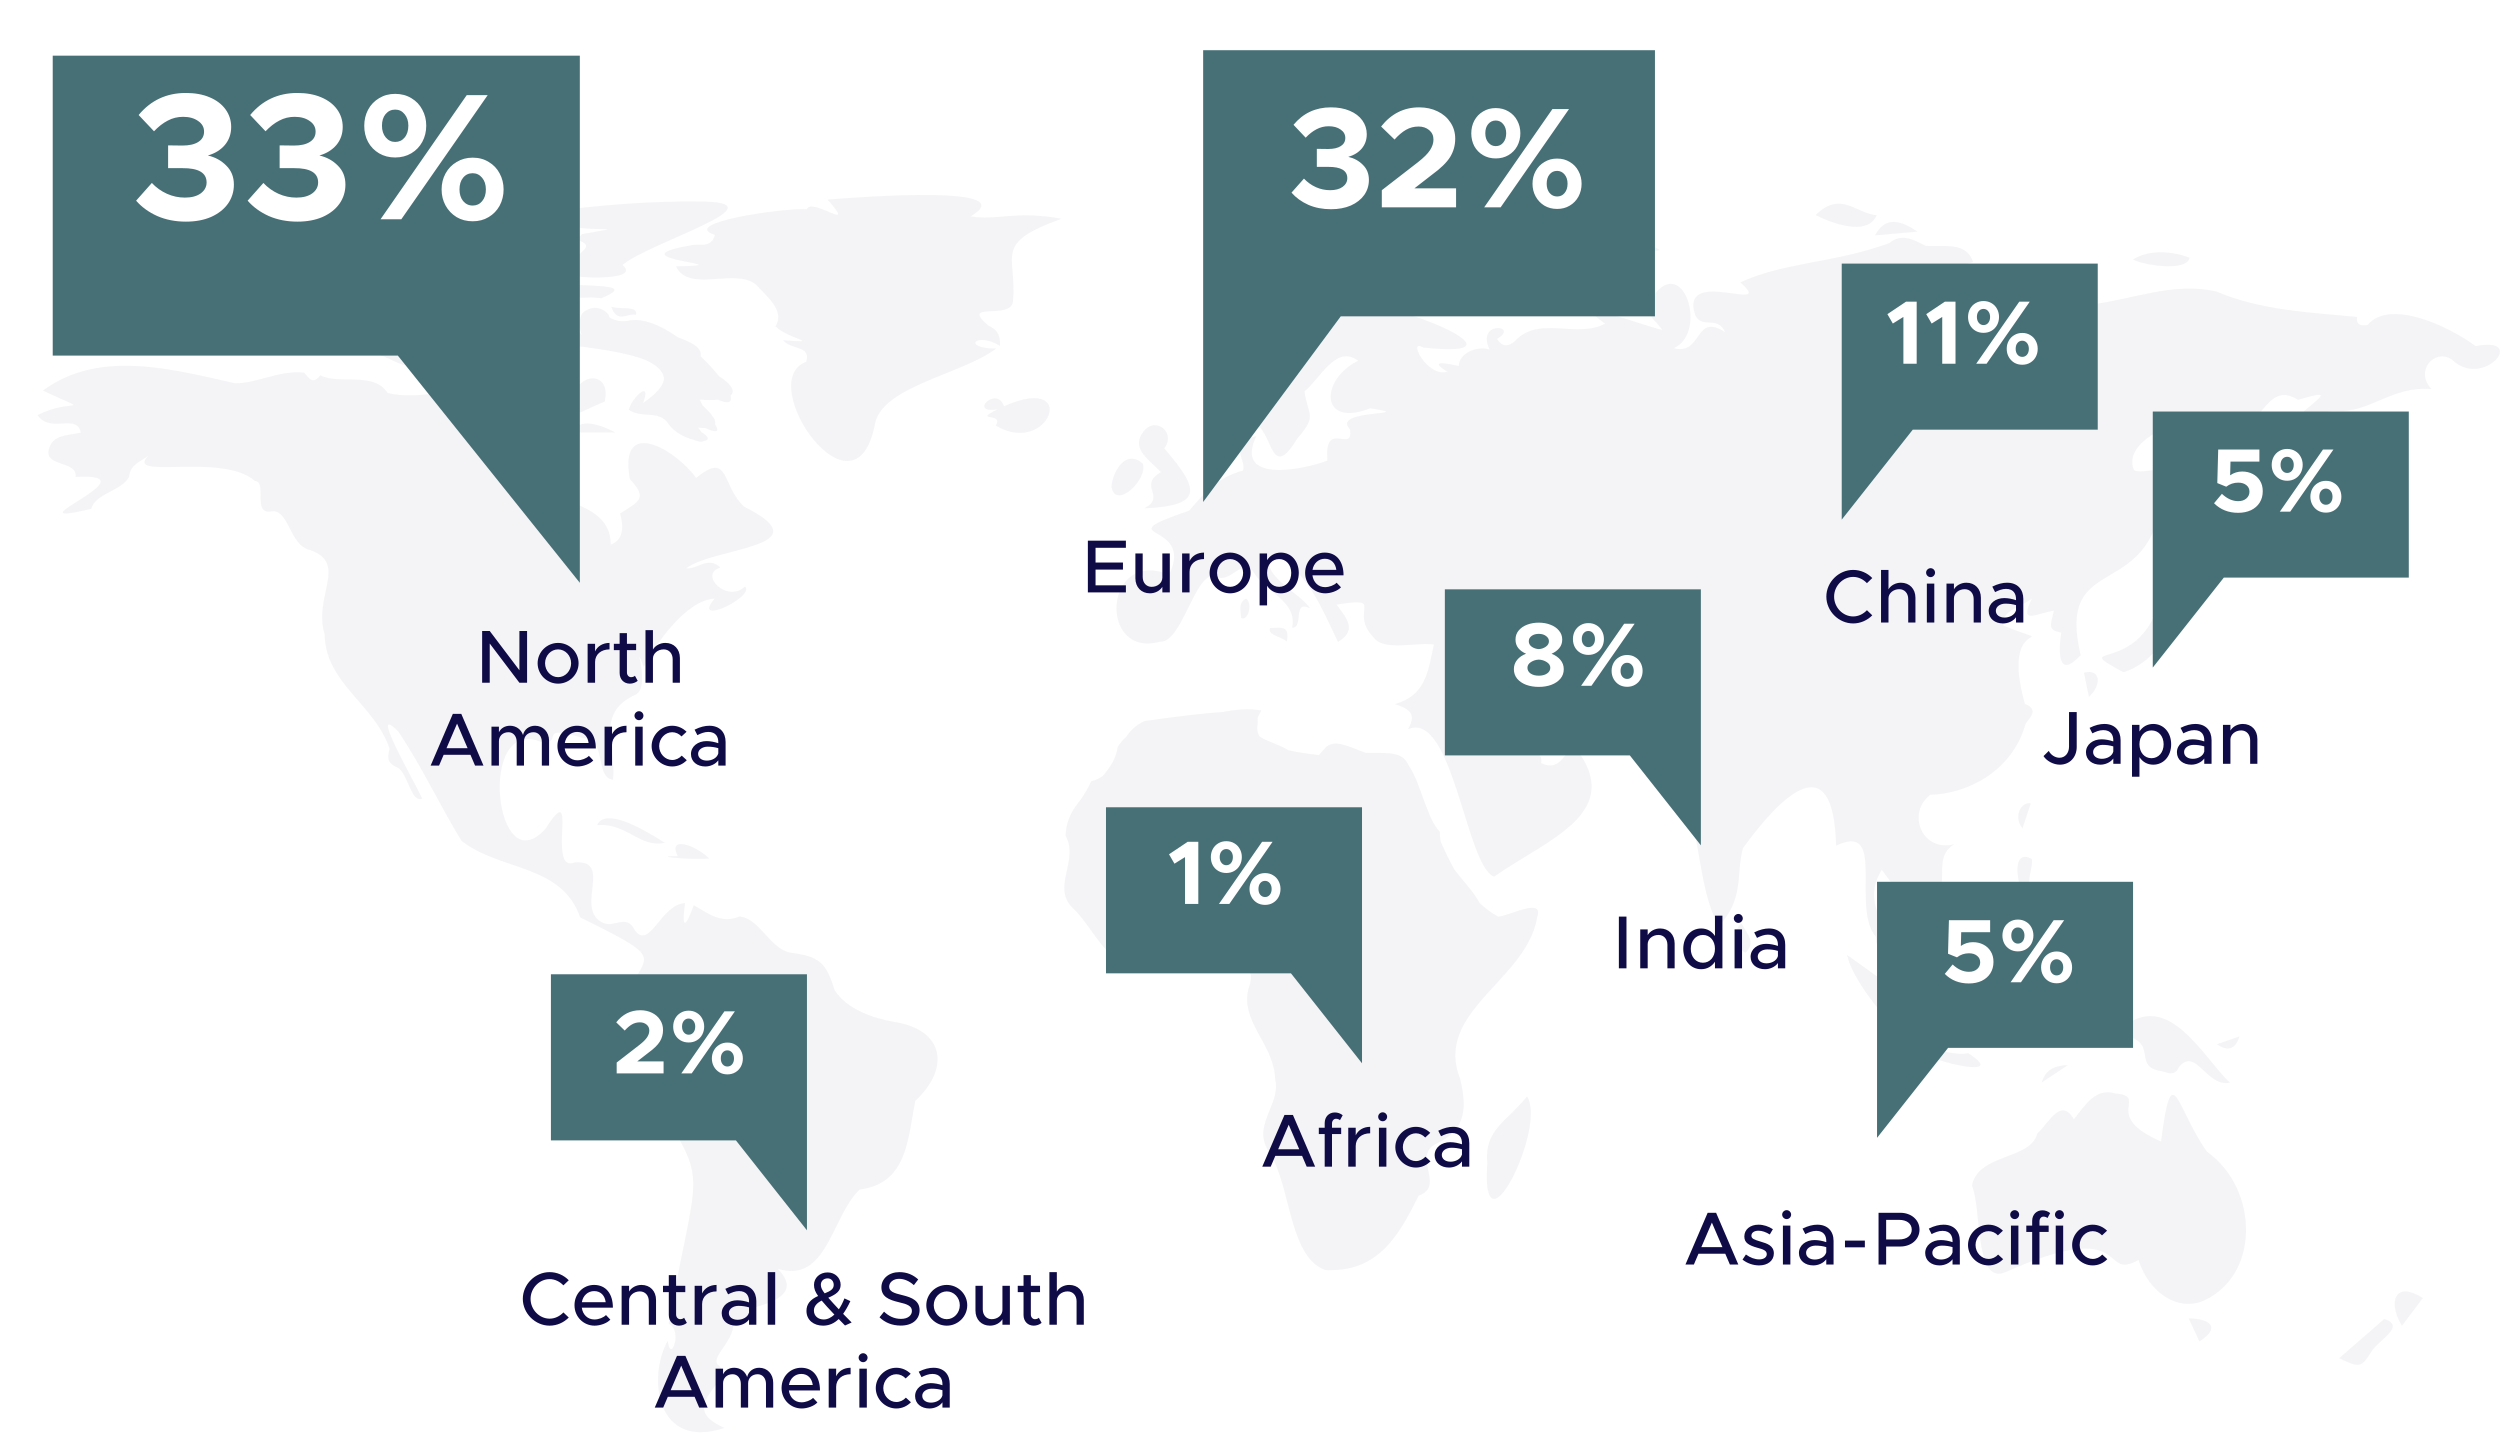 <svg width="332" height="191" viewBox="0 0 332 191" fill="none" xmlns="http://www.w3.org/2000/svg">
<g opacity="0.05" clip-path="url(#clip0_4790_627)">
<path d="M164.831 82.059C165.359 82.34 165.786 81.653 165.893 80.913C165.897 80.886 165.897 80.861 165.9 80.834C165.907 80.778 165.914 80.719 165.918 80.664C165.918 80.615 165.918 80.566 165.918 80.518C165.918 80.483 165.918 80.448 165.918 80.417C165.893 80.015 165.751 79.657 165.459 79.501C164.862 79.831 164.72 80.285 164.72 80.799C164.72 81.198 164.807 81.628 164.831 82.059Z" fill="#0F0B47"/>
<path d="M171.637 30.766C171.064 30.981 170.495 31.197 169.755 31.474C170.477 32.55 171.141 32.88 171.766 32.831C172.144 32.803 172.512 32.633 172.874 32.408C174.03 31.683 175.12 30.36 176.332 31.145C177.232 32.512 178.145 32.342 179.36 31.662C176.579 29.461 173.252 28.889 170.953 28.989C169.467 29.055 168.411 29.402 168.213 29.774C167.984 30.204 168.904 30.666 171.634 30.763L171.637 30.766Z" fill="#0F0B47"/>
<path d="M203.429 120.564C203.409 120.564 203.388 120.564 203.363 120.564C203.339 120.564 203.318 120.564 203.294 120.567C203.141 120.574 202.978 120.602 202.797 120.64C201.801 120.838 200.512 121.362 199.623 121.608C199.401 121.664 199.182 121.709 198.971 121.737C198.068 121.251 197.255 120.64 196.509 119.939C195.637 118.343 194.286 116.982 193.164 115.514C192.491 114.327 191.886 113.061 191.317 111.759C191.244 111.353 191.206 110.93 191.216 110.486C190.72 109.951 190.313 109.247 189.949 108.455C189.674 107.772 189.407 107.088 189.136 106.411C188.515 104.687 187.931 102.889 187.07 101.66C187.028 101.574 186.983 101.483 186.941 101.4C186.021 99.603 183.618 100.085 181.347 99.974C179.208 99.217 177.055 97.961 175.895 99.432C175.628 99.7 175.398 100.008 175.159 100.279C173.495 100.092 172.158 99.873 171.096 99.63C169.603 98.731 168.092 98.433 167.286 97.808C166.665 96.916 167.154 96.014 166.998 95.376C167.127 95.07 167.293 94.73 167.509 94.352C165.786 94.053 164.033 94.234 162.282 94.563C160.046 94.709 156.778 95.081 152.007 95.754C150.861 96.271 150.128 97.01 149.59 97.829C149.156 98.225 148.767 98.648 148.437 99.186C148.229 100.706 147.433 101.921 146.451 103.052C146.034 103.354 145.537 103.597 144.912 103.76C144.561 104.572 144.054 105.374 143.537 106.186C142.412 107.525 141.537 109.021 141.519 111.01C143.318 114.206 139.714 117.701 142.336 120.456C142.374 120.498 142.408 120.539 142.45 120.578C144.1 122.011 145.645 125.103 147.59 126.814C148.069 127.237 148.572 127.577 149.111 127.782C150.014 128.129 151.007 128.108 152.128 127.498C154.028 128.206 156.33 126.967 158.334 126.415C159.845 125.998 161.185 125.967 162.057 127.456C162.998 128.271 164.321 128.258 165.203 128.56C166.012 128.837 166.446 129.385 165.876 131.083C165.845 131.173 165.814 131.263 165.779 131.357C165.717 131.617 165.675 131.87 165.647 132.12C165.238 136.076 169.235 139.016 169.332 143.267C169.717 144.77 169.144 146.137 168.585 147.504C167.856 149.288 167.158 151.072 168.651 153.168C168.783 153.373 168.905 153.592 169.023 153.817C170.29 156.24 170.887 159.807 171.846 162.868C172.606 165.301 173.603 167.407 175.346 168.358C175.565 168.48 175.794 168.587 176.041 168.667C176.19 168.674 176.333 168.674 176.478 168.674C179.812 168.733 182.132 167.56 183.945 165.738C185.695 163.989 186.969 161.636 188.209 159.165C188.275 159.037 188.337 158.912 188.403 158.783C189.522 158.384 189.852 157.732 189.879 156.972C189.879 156.951 189.879 156.93 189.879 156.909C189.879 156.899 189.879 156.885 189.879 156.875C189.879 155.153 188.421 152.922 190.855 151.825C190.904 151.804 190.945 151.78 190.991 151.759C192.883 150.857 193.831 149.642 194.192 148.195C194.557 146.772 194.349 145.12 193.908 143.295C193.901 143.271 193.897 143.246 193.89 143.222C193.758 142.885 193.651 142.556 193.56 142.229C192.602 138.724 194.137 135.958 196.318 133.321C199.259 129.767 203.37 126.446 204.121 121.858V121.851C204.485 120.859 204.114 120.546 203.426 120.56L203.429 120.564Z" fill="#0F0B47"/>
<path d="M293.096 152.963C288.988 147.219 288.474 139.969 286.992 151.602C278.966 148.101 285.436 145.605 280.953 145.224C278.234 144.394 276.91 146.83 275.407 148.639C273.688 145.644 272.08 149.145 270.549 150.551C269.621 154.084 262.732 153.147 261.874 157.45C263.197 160.487 262.173 170.637 266.284 168.965C283.293 161.351 278.796 170.301 283.998 167.306C285.075 170.856 288.325 174.032 292.169 172.924C300.267 169.763 300.024 157.866 293.1 152.966L293.096 152.963Z" fill="#0F0B47"/>
<path d="M231.273 122.646C230.873 122.878 230.658 123.388 230.609 123.964C230.585 124.263 230.606 124.582 230.669 124.891C230.818 125.595 231.2 126.251 231.804 126.522C232.433 125.911 232.551 125.352 232.422 124.804C232.256 124.096 231.683 123.409 231.273 122.646Z" fill="#0F0B47"/>
<path d="M79.853 39.609C80.329 39.411 80.694 39.237 80.964 39.085C83.913 37.443 75.752 38.314 71.988 37.263C71.918 37.242 71.849 37.221 71.779 37.2H71.772C71.283 37.044 70.88 36.853 70.606 36.61C70.96 41.222 76.533 39.053 79.85 39.605L79.853 39.609Z" fill="#0F0B47"/>
<path d="M170.974 84.429C170.974 84.36 170.974 84.29 170.967 84.231C170.967 84.21 170.96 84.193 170.957 84.169C170.95 84.113 170.943 84.054 170.929 84.006C170.929 83.999 170.925 83.995 170.922 83.992C170.905 83.929 170.887 83.874 170.863 83.825C170.846 83.787 170.821 83.756 170.8 83.725C170.79 83.711 170.783 83.693 170.773 83.679C170.429 83.249 169.665 83.371 168.668 83.398C168.495 83.811 168.769 84.082 169.186 84.311C169.717 84.603 170.491 84.825 170.894 85.189C170.936 84.95 170.957 84.745 170.967 84.564C170.967 84.543 170.971 84.519 170.971 84.502C170.971 84.478 170.971 84.457 170.971 84.433L170.974 84.429Z" fill="#0F0B47"/>
<path d="M68.174 39.165C68.719 39.301 69.466 39.308 70.178 39.606C69.556 37.382 68.945 38.083 67.372 38.43C67.448 38.881 67.751 39.061 68.174 39.165Z" fill="#0F0B47"/>
<path d="M83.482 40.955C83.163 40.924 82.798 40.917 82.44 40.906C81.965 40.892 81.503 40.861 81.18 40.736C81.683 42.194 82.433 42.121 83.176 41.941C83.249 41.923 83.326 41.902 83.399 41.885C83.472 41.868 83.548 41.847 83.621 41.833C83.663 41.823 83.704 41.816 83.746 41.809C83.812 41.795 83.878 41.784 83.944 41.778C84.121 41.757 84.295 41.764 84.454 41.816C84.618 41.205 84.138 41.024 83.479 40.958L83.482 40.955Z" fill="#0F0B47"/>
<path d="M118.763 135.712C115.826 135.216 112.44 133.99 110.842 131.506C109.707 127.813 108.807 127.015 105.008 126.526C102.199 126.019 100.928 121.962 98.192 121.712C95.855 122.719 94.115 121.369 92.132 120.213C90.989 123.413 90.51 123.34 90.969 119.949C87.788 120.05 86.294 126.231 84.322 123.562C83.117 121.15 81.516 123.475 79.842 122.434C76.418 120.466 81.384 114.206 76.373 114.528C72.432 116.16 77.054 102.785 72.47 110.031C65.677 117.725 63.271 94.678 71.987 98.596C75.04 98.624 71.102 96.09 77.495 98.03C80.551 97.867 78.984 103.357 81.412 103.538C81.874 99.307 78.995 94.806 84.232 92.335C86.683 91.513 83.791 84.319 85.496 88.546C87.02 85.609 91.094 79.679 94.889 79.498C91.729 83.326 100.379 79.207 98.928 77.881C96.664 80.168 92.656 76.309 95.677 75.361C93.951 73.8 92.639 75.667 91.135 75.466C94.788 72.654 109.582 72.703 98.834 67.296C95.74 64.468 96.938 59.814 92.444 63.472C89.784 59.724 82.075 55.198 83.659 63.635C86.041 66.172 84.93 66.55 82.356 68.192C82.965 70.45 82.545 71.824 81.096 72.314C81.165 64.968 68.181 67.369 69.202 61.091C72.689 56.396 76.873 54.841 80.311 53.317C81.183 49.365 77.068 49.344 76.088 52.62C73.685 54.258 75.508 48.813 73.071 51.384C64.809 42.743 71.025 51.194 67.73 52.873C62.139 50.18 56.846 53.505 51.478 52.183C49.592 49.278 45.067 51.152 42.553 49.847C41.369 51.336 40.831 49.837 40.372 49.489C37.025 49.136 34.101 50.954 31.198 50.898C22.759 49.014 13.206 46.356 5.705 51.867C12.529 55.129 9.636 52.769 4.993 55.122C6.657 57.628 10.223 54.827 10.733 57.451C9.021 57.874 6.92 57.648 6.462 59.797C6.035 62.014 10.306 61.164 10.046 63.34C21.019 62.708 0.302 70.378 12.123 67.574C12.567 65.596 16.21 65.148 17.144 63.326C17.276 61.629 18.766 61.285 19.773 60.449C16.272 63.899 29.524 60.008 33.844 63.864C35.521 63.999 33.531 68.209 35.879 67.931C38.431 67.376 38.327 72.418 41.199 73.05C46.286 74.837 41.553 79.234 43.116 84.207C43.171 90.742 49.787 93.532 51.735 99.425C51.37 100.9 51.547 101.376 52.877 101.979C54.193 102.805 54.582 106.654 56.072 106.061C55.134 103.965 48.707 92.866 52.947 97.204C56.072 101.896 58.635 107.359 61.298 111.672C66.49 115.719 74.571 114.709 77.05 121.82C92.368 129.413 82.207 125.137 82.405 139.082C94.993 159.158 93.129 151.183 88.805 175.809C90.739 176.649 89.041 181.181 88.673 178.075C85.968 182.889 87.114 192.658 96.212 189.628C89.607 186.761 97.275 183.78 95.563 181.424C93.837 180.407 98.07 177.839 97.268 175.295C98.931 176.048 99.681 175.215 99.726 173.744C102.803 172.949 106.387 171.676 103.282 168.493C109.867 170.523 110.391 161.563 114.155 157.974C120.548 157.148 120.545 151.193 121.552 146.185C126.216 141.868 125.417 136.732 118.763 135.719V135.712Z" fill="#0F0B47"/>
<path d="M128.896 28.736C135.939 24.578 114.992 26.095 109.908 26.511C113.992 31.12 107.859 26.122 107.137 27.792C104.119 27.577 90.041 29.628 94.948 31.193C94.378 33.129 92.774 32.244 91.704 32.598C80.96 34.438 99.719 35.225 89.773 35.368C91.482 38.942 97.465 35.562 100.33 37.738C102.112 39.602 104.216 41.312 102.99 43.356C104.727 45.057 109.456 45.609 104.004 45.185C105.098 46.525 107.724 45.834 107.071 48.042C100.028 50.665 113.599 70.218 116.214 56.214C117.259 51.273 127.844 49.669 132.282 46.292C127.629 46.272 129.591 43.988 132.803 45.928C132.883 44.29 132.223 43.679 131.233 43.225C127.441 39.942 134.15 42.548 134.522 40.074C135.105 33.816 131.706 32.386 140.974 29.044C134.775 27.938 132.303 29.346 128.9 28.732L128.896 28.736Z" fill="#0F0B47"/>
<path d="M90 44.78C87.701 43.173 85.249 42.129 83.318 42.621C82.617 42.691 81.922 42.715 80.957 42.177C80.901 42.063 80.849 41.931 80.804 41.782C80.363 41.244 79.818 40.966 79.28 40.897H79.269C78.828 40.841 78.391 40.928 78.012 41.136C77.446 41.376 77.123 41.789 77.026 42.396C76.866 42.965 76.911 43.669 77.279 44.464C77.262 44.454 77.251 44.44 77.234 44.43C76.637 43.989 76.474 42.93 76.331 42.011C76.432 41.57 76.616 41.115 76.824 40.643C76.515 40.616 76.231 40.609 75.97 40.626C75.776 40.341 75.474 40.331 74.935 40.831C74.012 41.171 73.553 41.882 73.435 42.673C73.348 42.795 73.265 42.913 73.175 43.048C73.116 43.35 73.272 43.621 73.491 43.871C73.609 44.398 73.845 44.895 74.161 45.28C74.039 45.356 73.873 45.429 73.636 45.505C73.904 45.554 74.206 45.603 74.529 45.651C74.845 45.904 75.206 46.054 75.592 46.047C76.133 46.016 76.765 46.019 77.45 46.054C80.217 46.432 83.481 46.928 85.683 47.785C87.232 48.483 88.256 49.382 88.162 50.475C87.989 51.318 87.148 52.321 85.391 53.526C85.43 53.425 85.464 53.328 85.496 53.241C85.933 51.96 85.631 51.77 85.141 52.092C84.561 52.471 83.718 53.56 83.509 54.424C83.6 54.487 83.69 54.539 83.784 54.591C84.794 55.139 85.992 54.986 87.037 55.181C87.722 55.309 88.336 55.587 88.784 56.316H88.791C89.576 57.43 90.937 58.103 92.069 58.391C92.778 58.686 93.274 58.742 93.465 58.547C94.16 58.481 94.288 58.086 93.167 57.409C93.042 57.225 92.882 57.017 92.687 56.788C93.049 56.829 93.365 56.847 93.642 56.843C95.448 57.648 95.483 57.221 94.959 56.337C95.139 55.851 94.604 55.021 93.34 53.89C93.17 53.602 93.024 53.324 92.924 53.067C93.844 53.147 94.667 53.147 95.344 53.074C96.799 53.723 97.25 53.397 97.007 52.536C97.639 52.005 97.292 51.124 95.452 49.937C94.792 49.101 93.969 48.188 93.042 47.303C93.274 46.113 91.656 45.398 90 44.787V44.78Z" fill="#0F0B47"/>
<path d="M202.783 145.616C200.047 149.024 197.092 150.013 197.515 154.473C197.345 156.944 197.515 158.314 197.897 158.887C198.536 159.859 199.762 158.53 200.884 156.357C201.745 154.691 202.547 152.529 202.974 150.53C203.412 148.483 203.46 146.609 202.783 145.616Z" fill="#0F0B47"/>
<path d="M266.415 127.903C265.457 125.7 262.081 127.23 259.925 129.701C258.248 131.62 257.307 134.105 258.81 135.844C260.519 135.479 262.821 137.267 263.953 136.625C264.269 136.444 264.495 136.076 264.592 135.417C265.401 134.428 265.634 133.442 265.693 132.481C265.693 132.47 265.693 132.46 265.693 132.45C265.693 132.439 265.693 132.429 265.693 132.418C265.766 131.065 265.509 129.757 266.026 128.566C266.124 128.341 266.249 128.119 266.412 127.903H266.415Z" fill="#0F0B47"/>
<path d="M284.418 34.883C284.418 34.883 284.446 34.89 284.46 34.893C286.651 35.476 290.495 35.754 290.766 34.237C288.627 33.363 285.422 33.096 283.269 34.459C283.47 34.574 283.762 34.685 284.109 34.792C284.206 34.824 284.31 34.852 284.418 34.883Z" fill="#0F0B47"/>
<path d="M277.254 91.779C277.302 92.033 277.355 92.286 277.407 92.546C277.636 92.338 277.83 92.12 277.99 91.897C278.129 91.71 278.24 91.519 278.33 91.335C278.337 91.318 278.348 91.304 278.355 91.287C278.396 91.196 278.431 91.106 278.459 91.016C278.462 91.002 278.473 90.988 278.476 90.971C278.507 90.87 278.532 90.773 278.549 90.679V90.669C278.563 90.61 278.566 90.554 278.57 90.495C278.57 90.457 278.58 90.419 278.58 90.381C278.58 90.364 278.58 90.346 278.58 90.329C278.573 89.531 277.976 89.01 276.761 89.34C276.948 90.277 277.098 91.023 277.247 91.779H277.254Z" fill="#0F0B47"/>
<path d="M268.1 109.073C268.176 109.361 268.322 109.652 268.537 109.933C268.555 109.954 268.565 109.975 268.583 109.996C268.847 109.204 269.076 108.514 269.294 107.858C269.426 107.466 269.551 107.084 269.68 106.706C269.322 106.609 268.965 106.727 268.669 106.98C268.659 106.987 268.649 106.994 268.638 107.004C268.621 107.022 268.607 107.039 268.59 107.056C268.201 107.441 267.954 108.077 268.041 108.76C268.051 108.833 268.069 108.906 268.083 108.979C268.089 109.01 268.093 109.038 268.1 109.066V109.073Z" fill="#0F0B47"/>
<path d="M316.63 175.167C314.561 176.968 312.637 178.637 310.644 180.369C311.171 180.619 311.602 180.82 311.963 180.969C312.206 181.066 312.418 181.143 312.606 181.188C312.699 181.212 312.79 181.229 312.873 181.24C313.72 181.347 314.113 180.775 315.064 179.282C315.113 179.213 315.172 179.144 315.231 179.071C315.661 178.564 316.328 178.019 316.87 177.492C317.228 177.145 317.53 176.805 317.672 176.485C317.905 175.965 317.71 175.5 316.627 175.163L316.63 175.167Z" fill="#0F0B47"/>
<path d="M321.05 171.977C320.853 171.876 320.662 171.79 320.484 171.724C319.366 171.304 318.627 171.515 318.269 172.105C318.262 172.119 318.252 172.13 318.245 172.144C318.238 172.157 318.231 172.175 318.224 172.189C317.845 172.917 317.984 174.149 318.651 175.479C318.748 175.673 318.856 175.871 318.974 176.065C319.929 174.802 320.859 173.57 321.759 172.383C321.523 172.234 321.301 172.105 321.089 171.994C321.075 171.987 321.064 171.984 321.05 171.977Z" fill="#0F0B47"/>
<path d="M328.774 45.966C325.087 43.266 317.346 39.64 314.401 43.173C313.759 43.249 312.828 43.315 313.03 42.09C306.72 41.493 300.264 41.236 294.284 38.699C288.627 37.433 283.339 39.737 277.73 40.445C275.824 40.306 276.654 38.495 276.122 37.363C274.174 37.415 272.278 35.944 270.222 37.731C265.145 36.51 249.029 38.39 262.017 34.806C261.169 32.043 258.103 32.817 255.721 32.644C254.148 31.866 252.571 30.894 250.883 32.296C243.521 34.969 237.083 34.774 231.124 37.499C236.017 41.875 223.123 35.312 225.085 41.736C225.943 43.832 228.034 41.757 229.11 44.127C224.971 41.413 226.127 47.257 222.276 46.244C226.978 44.127 223.394 33.011 219.105 39.938C218.018 41.493 219.831 42.413 220.748 43.822C217.98 43.214 207.774 39.151 213.15 42.989C209.316 45.022 204.437 41.823 201.197 45.29C200.273 46.098 199.513 46.091 198.797 45.005C201.916 43.228 195.939 42.489 197.822 46.411C196.019 45.897 193.783 46.941 193.724 48.604C192.3 48.302 189.519 47.719 192.203 49.353C189.602 50.231 186.806 44.831 188.987 46.15C204.461 47.802 184.233 39.64 180.827 40.75C177.375 40.112 173.749 42.663 170.28 43.263C171.923 46.966 163.477 49.753 161.453 52.761C160.984 54.913 163.144 59.196 165.693 56.357C169.207 55.274 168.231 64.956 172.287 58.224C175.041 55.083 173.635 55.205 173.242 51.956C175.253 50.415 177.396 45.657 180.368 47.906C175.253 50.422 175.267 56.874 181.955 54.222C188.8 55.253 176.659 54.292 179.26 56.978C179.868 60.403 175.77 55.527 176.295 61.174C172.881 62.437 163.845 64.228 166.828 57.936C162.738 58.571 165.714 61.292 165.047 62.506C161.654 63.426 160.043 65.349 157.939 67.806C146.468 71.783 158.8 69.086 155.261 76.322C146.555 72.72 145.798 87.486 154.046 85.217C156.98 85.356 158.574 76.305 161.224 76.457C163.415 77.859 165.026 73.684 166.537 76.079C168.086 78.651 172.357 79.858 171.596 83.36C173.208 83.381 171.576 79.581 173.965 80.781C172.701 78.72 166.537 75.996 169.252 73.532C173.871 76.284 175.527 80.778 177.687 85.244C180.271 83.686 178.875 82.163 177.493 80.292C184.247 79.202 178.934 81.073 182.497 84.741C183.924 86.501 188.126 85.255 190.425 85.588C189.623 89.263 189.373 92.31 185.244 93.514C187.591 94.229 187.991 95.087 186.987 96.829C192.946 94.299 194.703 115.097 198.419 116.409C205.538 111.439 216.084 107.896 209.045 99.074C207.621 100.053 207.153 102.555 204.652 101.333C205.184 99.32 200.197 97.203 202.048 93.924C204.694 94.753 205.482 99.921 209.132 98.075C213.33 102.499 218.609 97.592 221.227 103.738C220.317 104.519 221.238 105.394 221.918 105.678C226.012 105.522 224.95 117.807 228.315 122.94C231.624 119.234 230.52 116.429 231.447 112.654C236.548 105.609 243.508 98.793 243.834 112.307C250.64 109.027 245.747 120.476 249.133 124.425C249.095 127.417 253.762 134.951 252.568 128.43C251.741 123.87 246.761 120.594 249.901 115.499C252.752 119.286 254.457 122.891 257.818 117.537C258.138 115.68 257.322 113.528 259.478 112.126C255.273 113.199 253.127 108.021 256.349 105.543C261.242 105.428 267.229 102.451 268.997 96.128C269.302 95.552 270.969 94.254 268.906 93.483C265.375 80.865 274.605 86.553 266.055 83.079C265.635 81.129 268.444 80.552 269.827 79.508C268.118 83.044 270.354 81.469 272.757 81.101C272.299 83.048 271.903 83.683 273.733 84.005C273.32 86.757 273.33 90.228 276.307 87.007C272.865 72.449 286.582 80.816 287.238 64.044C287.242 61.254 284.887 63.127 283.394 62.451C281.474 57.95 291.916 54.365 296.187 55.35C300.316 58.724 300.535 50.127 305.178 53.095C315.592 50.027 295.111 58.175 301.716 66.969C309.199 60.129 305.598 54.681 310.005 54.576C314.839 54.923 317.506 51.203 322.913 51.672C320.628 49.343 323.239 46.227 325.587 47.719C329.663 51.824 335.845 44.578 328.768 45.966H328.774Z" fill="#0F0B47"/>
<path d="M270.572 124.238C270.364 124.363 270.204 124.478 270.121 124.578C269.944 124.787 270.111 124.925 270.899 124.929C272.708 128.333 274.865 124.714 273.225 122.885C272.691 123.221 271.326 123.791 270.576 124.242L270.572 124.238Z" fill="#0F0B47"/>
<path d="M52.46 48.011C53.557 48.521 54.62 48.899 55.94 48.306C56.27 48.212 56.589 48.139 56.895 48.084C59.895 47.532 61.784 48.497 63.545 46.619C61.826 45.259 60.84 44.464 60.333 43.767C60.315 43.742 60.301 43.718 60.284 43.694C60.267 43.669 60.249 43.642 60.232 43.617C59.697 42.784 59.843 42.042 60.211 40.57C60.124 40.595 60.041 40.619 59.958 40.643C57.947 41.212 56.568 41.389 57.558 43.638C56.058 42.555 53.7 41.639 51.606 41.646C50.067 41.65 48.675 42.153 47.866 43.454C47.859 43.461 47.855 43.472 47.848 43.478C47.842 43.489 47.838 43.499 47.831 43.51C47.776 43.6 47.723 43.694 47.675 43.794C48.286 43.961 48.922 44.062 49.182 44.221H49.189C49.435 44.381 49.31 44.596 48.442 44.981C48.435 44.981 48.428 44.988 48.421 44.992C48.421 44.992 48.446 45.002 48.46 45.005C50.158 45.672 51.314 45.752 51.839 45.738C51.936 45.738 52.012 45.731 52.064 45.724C51.779 45.783 50.859 46.036 49.22 46.932C50.463 46.994 51.474 47.56 52.46 48.018V48.011Z" fill="#0F0B47"/>
<path d="M277.917 133.574C277.889 133.528 277.907 133.56 277.976 133.695L277.986 133.688C278.094 133.868 278.306 134.212 278.594 134.622C279.157 135.437 280.018 136.523 280.98 137.148C281.504 137.492 282.056 137.693 282.598 137.634C282.605 137.634 282.612 137.634 282.619 137.634C283.345 137.835 283.817 138.106 284.133 138.418C284.699 138.973 284.765 139.657 284.876 140.299C284.952 140.74 285.053 141.16 285.348 141.503C285.609 141.805 286.026 142.048 286.703 142.197C286.873 142.236 287.05 142.267 287.255 142.295C287.599 142.399 287.956 142.538 288.297 142.538C288.703 142.538 289.081 142.35 289.387 141.677C290.724 140.067 291.769 141.361 293.044 142.527C293.901 143.311 294.856 144.033 296.072 143.783C296.093 143.78 296.114 143.777 296.138 143.773C292.769 140.743 287.974 131.141 281.782 136.568C281.178 135.687 280.938 134.726 280.605 134.056C280.445 133.737 280.261 133.483 280.007 133.341C279.594 133.112 278.993 133.171 277.993 133.695C277.938 133.601 277.913 133.56 277.92 133.58L277.917 133.574Z" fill="#0F0B47"/>
<path d="M151.424 59.633C151.584 60.011 151.841 60.369 152.15 60.712C152.754 61.389 153.549 62.028 154.16 62.701C151.056 64.557 154.952 65.907 151.997 67.5C152.087 67.497 152.171 67.49 152.257 67.487C154.674 67.372 156.247 67.063 157.133 66.543C157.182 66.515 157.22 66.484 157.265 66.456C157.303 66.428 157.348 66.404 157.386 66.376C158.296 65.689 158.22 64.686 157.47 63.343C157.456 63.315 157.442 63.291 157.428 63.263C157.428 63.256 157.421 63.253 157.418 63.246C156.824 62.211 155.841 60.979 154.608 59.539C155.018 59.019 155.147 58.488 155.088 58.012C155.018 57.464 154.695 56.999 154.254 56.728C153.553 56.294 152.553 56.35 151.809 57.37C151.74 57.464 151.681 57.554 151.625 57.648C151.177 58.387 151.174 59.036 151.427 59.633H151.424Z" fill="#0F0B47"/>
<path d="M249.293 129.705C247.883 128.65 246.445 127.674 245.303 126.824C245.341 127.026 245.397 127.237 245.466 127.459C246.536 130.857 251.217 136.58 254.12 138.669H254.123C256.193 135.549 252.838 132.366 249.293 129.708V129.705Z" fill="#0F0B47"/>
<path d="M206.6 40.466C207.385 40.691 208.521 40.816 210.07 40.809C207.021 38.446 209.389 36.603 212.705 35.309L212.73 35.298C212.789 35.274 212.851 35.253 212.914 35.229C212.948 35.215 212.983 35.201 213.021 35.187C213.066 35.17 213.115 35.153 213.16 35.135C213.212 35.118 213.261 35.097 213.313 35.08C213.337 35.069 213.365 35.062 213.393 35.052C213.761 34.92 214.132 34.795 214.511 34.677L214.539 34.67C214.629 34.643 214.723 34.615 214.813 34.584C214.827 34.58 214.841 34.577 214.855 34.573C214.942 34.545 215.028 34.521 215.119 34.493C215.195 34.472 215.271 34.448 215.344 34.427C215.369 34.42 215.393 34.413 215.417 34.407C217.428 33.827 219.369 33.431 220.401 33.22C219.098 32.106 216.015 32.546 212.959 33.64C211.597 34.126 210.24 34.743 209.049 35.413C205.659 37.311 203.614 39.609 206.607 40.466H206.6Z" fill="#0F0B47"/>
<path d="M137.842 52.907C136.863 52.779 135.39 53.043 133.324 53.956C133.119 53.338 132.772 53.039 132.4 52.946C132.036 52.855 131.647 52.956 131.334 53.14C130.772 53.473 130.459 54.074 130.997 54.323C131.261 54.448 131.727 54.483 132.473 54.365C131.938 54.629 131.591 54.82 131.383 54.959H131.379L131.372 54.969C130.278 55.712 133.23 54.976 132.234 56.517C133.904 57.509 135.408 57.648 136.602 57.339C136.623 57.332 136.644 57.325 136.665 57.322C136.724 57.304 136.779 57.291 136.835 57.273C138.252 56.822 139.182 55.732 139.366 54.75C139.533 53.865 139.092 53.071 137.842 52.907Z" fill="#0F0B47"/>
<path d="M284.591 84.162C284.532 84.231 284.469 84.301 284.41 84.367C282.452 86.484 280.156 86.786 279.403 87.136C279.205 87.227 279.115 87.32 279.163 87.452C279.268 87.747 280.084 88.229 281.99 89.278C286.147 87.997 289.894 82.916 286.925 79.349C286.876 79.543 286.827 79.73 286.772 79.914C286.237 81.785 285.47 83.138 284.622 84.127C284.612 84.138 284.601 84.148 284.591 84.162Z" fill="#0F0B47"/>
<path d="M45.466 44.096C45.581 44.044 45.699 43.985 45.814 43.922C47.262 43.145 48.731 41.645 50.273 40.879C48.7 39.827 46.088 39.254 44.209 39.917C44.154 39.938 44.098 39.962 44.043 39.983C44.001 40.001 43.959 40.014 43.918 40.032C43.907 40.035 43.897 40.042 43.883 40.049C42.768 40.556 41.98 41.562 41.952 43.256C43.126 44.606 44.289 44.623 45.459 44.092L45.466 44.096Z" fill="#0F0B47"/>
<path d="M69.254 32.415C70.994 34.067 74.515 35.278 76.547 31.836C79.356 32.679 77.182 33.45 73.623 36.045C74.446 36.951 85.503 37.576 82.666 35.188C85.992 32.322 103.418 27.137 93.757 26.776C86.319 26.637 79.2 27.269 71.796 28.265C74.731 31.794 86.319 29.504 77.293 31.09C76.797 31.697 76.095 31.742 75.321 31.544C73.147 30.76 70.404 28.768 68.727 29.892C68.525 29.986 68.386 30.114 68.31 30.267C68.015 30.607 67.768 31.083 67.584 31.739C68.185 31.905 68.737 32.148 69.254 32.415Z" fill="#0F0B47"/>
<path d="M48.946 38.786C49.255 38.786 49.856 38.807 50.62 38.835C52.641 38.911 55.78 39.019 57.611 38.779C59.576 38.522 60.034 37.866 55.975 36.336C56.023 37.165 55.867 37.582 55.572 37.748C55.173 37.974 54.52 37.742 53.763 37.443C52.093 36.787 49.932 35.815 48.946 38.783V38.786Z" fill="#0F0B47"/>
<path d="M242.879 29.337C242.903 29.347 242.927 29.354 242.955 29.365L242.969 29.372C243.896 29.715 245.014 30.038 246.063 30.107C246.08 30.107 246.098 30.107 246.115 30.107C246.202 30.114 246.292 30.118 246.379 30.118C246.41 30.118 246.438 30.118 246.469 30.118C246.542 30.118 246.615 30.118 246.688 30.118C246.726 30.118 246.765 30.111 246.803 30.111C246.865 30.107 246.928 30.104 246.99 30.097H247.001C247.983 29.993 248.813 29.566 249.227 28.58C249.14 28.573 249.053 28.567 248.97 28.553C248.952 28.553 248.938 28.546 248.921 28.546C248.852 28.535 248.786 28.525 248.72 28.511C248.018 28.372 247.362 28.074 246.709 27.782C245.726 27.341 244.757 26.918 243.67 27.092C242.896 27.213 242.063 27.633 241.125 28.563C241.441 28.726 242.087 29.035 242.889 29.337H242.879Z" fill="#0F0B47"/>
<path d="M266.943 134.146C266.929 134.191 266.919 134.24 266.908 134.285C266.901 134.316 266.891 134.348 266.884 134.379C266.655 135.43 266.919 136.839 268.079 138.696C268.075 138.207 268.079 137.801 268.099 137.471C268.155 136.461 268.318 136.163 268.613 136.326C268.992 136.537 269.589 137.52 270.454 138.741C270.662 138.283 270.596 137.821 270.423 137.36C269.968 136.135 268.78 134.91 270.013 133.772C270.19 133.608 270.412 133.449 270.697 133.293C270.086 133.494 269.461 133.81 268.971 133.883C268.593 133.942 268.294 133.851 268.162 133.445C268.093 133.237 268.068 132.942 268.093 132.546C268.11 132.533 268.127 132.522 268.145 132.508C270.822 132.196 271.683 131.842 271.6 131.662C271.562 131.568 271.266 131.519 270.843 131.55C270.117 131.599 269.013 131.866 268.145 132.508C268.127 132.508 268.11 132.512 268.093 132.515C268.093 132.526 268.093 132.536 268.093 132.546C267.579 132.939 267.151 133.463 266.943 134.15V134.146Z" fill="#0F0B47"/>
<path d="M151.778 61.591C151.67 61.494 151.562 61.41 151.455 61.334C151.406 61.3 151.361 61.265 151.312 61.237C150.458 60.703 149.704 60.89 149.104 61.4C148.163 62.205 147.604 63.812 147.617 64.725C148.194 67.681 152.431 63.715 151.774 61.587L151.778 61.591Z" fill="#0F0B47"/>
<path d="M67.07 43.826C67.587 43.604 67.56 42.979 66.379 41.671C66.428 41.584 66.455 41.501 66.476 41.421C66.733 40.48 65.282 40.13 64.212 40.314C64.143 40.324 64.077 40.338 64.014 40.355C63.111 40.581 62.622 41.223 64.045 42.236C63.524 42.16 63.129 42.122 62.84 42.118C62.84 42.118 62.833 42.118 62.83 42.118C62.757 42.118 62.694 42.118 62.636 42.122C61.743 42.167 62.295 42.639 63.295 43.087C64.497 43.628 66.337 44.138 67.073 43.822L67.07 43.826Z" fill="#0F0B47"/>
<path d="M254.79 139.671C255.977 140.39 258.87 141.282 260.888 141.601C260.912 141.604 260.933 141.608 260.957 141.611C263.023 141.927 264.114 141.622 261.363 139.862C260.915 139.97 260.426 139.973 259.908 139.925C258.349 139.779 256.505 139.168 254.63 139.571C254.678 139.605 254.731 139.637 254.786 139.671H254.79Z" fill="#0F0B47"/>
<path d="M289.582 68.83C289.714 68.761 289.863 68.698 290.033 68.639C289.755 65.235 289.38 63.593 289.012 63.083C287.887 61.511 286.838 70.565 288.825 72.037C288.953 72.134 289.099 72.196 289.255 72.224C288.588 70.17 288.654 69.316 289.582 68.83Z" fill="#0F0B47"/>
<path d="M288.005 74.788C287.061 75.212 286.481 76.683 286.203 78.682C286.613 78.359 287.005 78.186 287.401 78.078C287.821 77.96 288.245 77.915 288.686 77.835C289.179 77.749 289.693 77.624 290.256 77.315C290.613 77.121 290.988 76.85 291.391 76.472C290.047 74.965 288.988 74.48 288.176 74.726C288.13 74.74 288.085 74.757 288.04 74.775C288.03 74.778 288.016 74.781 288.005 74.788Z" fill="#0F0B47"/>
<path d="M269.146 119.782C268.944 119.099 268.941 118.755 269.055 118.606C269.476 118.085 271.445 120.109 271.49 118.484C270.76 118.394 270.285 118.221 269.979 117.985C269.521 117.631 269.451 117.141 269.514 116.583C269.597 115.809 269.93 114.91 269.837 114.074C266.791 112.449 268.017 118.422 269.149 119.782H269.146Z" fill="#0F0B47"/>
<path d="M84.349 111.075C84.901 111.366 85.45 111.637 86.023 111.814C86.717 112.029 87.454 112.105 88.284 111.918C87.27 111.272 86.349 110.724 85.512 110.276C81.891 108.333 79.904 108.212 79.293 109.589C81.404 109.378 82.898 110.304 84.353 111.075H84.349Z" fill="#0F0B47"/>
<path d="M66.229 37.069C65.83 36.77 65.427 36.639 65.017 36.593C64.882 36.527 64.736 36.462 64.58 36.392C64.51 36.462 64.441 36.524 64.372 36.58C63.733 36.614 63.062 36.753 62.333 36.739C61.743 36.58 61.104 36.347 60.402 36.232C60.774 37.426 61.93 38.099 63.125 38.384C64.413 38.932 65.736 39.047 66.139 38.155C66.341 37.988 66.403 37.773 66.264 37.523C66.264 37.385 66.257 37.235 66.233 37.069H66.229Z" fill="#0F0B47"/>
<path d="M68.191 41.834C69.046 44.315 71.282 41.608 72.709 41.046C72.178 39.96 69.772 39.724 68.702 40.709C68.688 40.723 68.674 40.737 68.66 40.751C68.632 40.779 68.605 40.806 68.58 40.834C68.351 41.094 68.205 41.428 68.191 41.834Z" fill="#0F0B47"/>
<path d="M75.911 57.42H81.686C78.649 55.851 76.724 55.851 75.911 57.42Z" fill="#0F0B47"/>
<path d="M50.377 34.643C48.2 35.41 46.224 36.104 43.81 36.954C46.794 37.773 49.999 36.669 50.377 34.643Z" fill="#0F0B47"/>
<path d="M88.805 113.817C88.944 113.848 89.194 113.88 89.513 113.911C90.774 114.032 93.142 114.136 94.188 114.005C93.646 113.484 92.969 113.019 92.309 112.675C92.17 112.603 92.031 112.537 91.892 112.474C91.885 112.474 91.878 112.467 91.871 112.464C91.163 112.151 90.513 112.013 90.114 112.131C89.659 112.266 89.531 112.741 90.01 113.692C88.749 113.692 88.503 113.751 88.812 113.817H88.805Z" fill="#0F0B47"/>
<path d="M181.604 28.365H174.437C176.812 28.643 179.145 30.552 181.604 28.365Z" fill="#0F0B47"/>
<path d="M61.055 33.674C61.392 33.803 61.756 33.883 62.135 33.952C62.829 34.077 63.572 34.16 64.295 34.421C64.541 34.511 64.788 34.622 65.024 34.761C64.861 34.4 64.625 34.07 64.34 33.779C64.149 33.584 63.934 33.404 63.704 33.244C63.246 32.925 62.725 32.675 62.204 32.515C61.93 32.432 61.656 32.373 61.388 32.342C60.76 32.262 60.166 32.328 59.718 32.567C59.739 32.606 59.766 32.633 59.787 32.668C60.124 33.182 60.558 33.484 61.051 33.674H61.055Z" fill="#0F0B47"/>
<path d="M254.626 30.76C251.865 28.844 250.157 29.111 249.004 31.256C250.723 31.103 252.508 30.947 254.626 30.76Z" fill="#0F0B47"/>
<path d="M293.516 175.917C293.516 175.917 293.509 175.906 293.506 175.903C293.131 175.386 292.054 175.094 290.665 175.091C291.155 176.146 291.585 177.069 292.085 178.141C292.176 178.082 292.262 178.023 292.346 177.968C292.36 177.957 292.374 177.947 292.387 177.937C292.453 177.888 292.519 177.843 292.582 177.798C292.717 177.697 292.839 177.596 292.947 177.499C292.957 177.489 292.967 177.482 292.978 177.472C293.655 176.854 293.79 176.337 293.537 175.945C293.53 175.934 293.526 175.927 293.52 175.917H293.516Z" fill="#0F0B47"/>
<path d="M211.423 26.029C209.941 26.512 208.593 26.949 207.135 27.421C210.01 28.247 211.236 27.841 211.423 26.029Z" fill="#0F0B47"/>
<path d="M271.148 143.746C272.162 143.073 273.173 142.4 274.611 141.445C272.631 141.518 271.603 142.205 271.148 143.746Z" fill="#0F0B47"/>
<path d="M68.629 33.592C67.698 33.328 66.882 33.095 65.701 32.759C66.646 34.688 67.351 34.855 68.629 33.592Z" fill="#0F0B47"/>
<path d="M297.399 137.641C296.458 137.967 295.43 138.324 294.409 138.675C295.878 139.702 296.906 139.296 297.399 137.641Z" fill="#0F0B47"/>
</g>
<path d="M149.519 72.744V71.804H144.469V78.674H149.519V77.734H145.489V75.644H149.129V74.704H145.489V72.744H149.519ZM154.36 73.504V76.714C154.36 77.394 153.73 77.934 152.94 77.934C152.24 77.934 151.75 77.404 151.75 76.624V73.504H150.78V76.794C150.78 77.984 151.57 78.794 152.71 78.794C153.42 78.794 154.05 78.444 154.36 77.934V78.674H155.35V73.504H154.36ZM157.974 74.514V73.504H156.984V78.674H157.974V75.924C157.974 74.924 158.754 74.244 159.894 74.244V73.384C158.994 73.384 158.294 73.824 157.974 74.514ZM163.356 78.794C164.846 78.794 166.076 77.574 166.076 76.084C166.076 74.594 164.846 73.384 163.356 73.384C161.866 73.384 160.636 74.594 160.636 76.084C160.636 77.574 161.866 78.794 163.356 78.794ZM163.356 77.934C162.406 77.934 161.626 77.104 161.626 76.084C161.626 75.064 162.406 74.244 163.356 74.244C164.306 74.244 165.086 75.064 165.086 76.084C165.086 77.104 164.306 77.934 163.356 77.934ZM170.097 73.384C169.307 73.384 168.667 73.764 168.267 74.384V73.504H167.277V80.394H168.267V77.784C168.667 78.414 169.307 78.794 170.097 78.794C171.467 78.794 172.477 77.674 172.477 76.084C172.477 74.504 171.467 73.384 170.097 73.384ZM169.867 77.934C168.927 77.934 168.267 77.164 168.267 76.084C168.267 75.004 168.927 74.244 169.867 74.244C170.807 74.244 171.477 75.004 171.477 76.084C171.477 77.164 170.807 77.934 169.867 77.934ZM175.972 77.974C175.052 77.974 174.412 77.314 174.292 76.404H178.422C178.422 74.564 177.502 73.384 175.922 73.384C174.492 73.384 173.322 74.524 173.322 76.074C173.322 77.664 174.562 78.794 175.992 78.794C176.722 78.794 177.632 78.484 178.082 77.994L177.502 77.384C177.182 77.724 176.532 77.974 175.972 77.974ZM175.942 74.204C176.842 74.204 177.362 74.844 177.462 75.674H174.302C174.452 74.784 175.112 74.204 175.942 74.204Z" fill="#0F0B47"/>
<path d="M173.53 154.933H174.65L171.7 148.063H170.58L167.63 154.933H168.75L169.36 153.503H172.92L173.53 154.933ZM169.74 152.623L171.14 149.363L172.54 152.623H169.74ZM176.889 149.193C176.889 148.833 177.129 148.573 177.419 148.573C177.639 148.573 177.839 148.653 177.949 148.763L178.309 148.103C178.029 147.873 177.649 147.733 177.279 147.733C176.479 147.733 175.919 148.313 175.919 149.143V149.763H175.139V150.603H175.919V154.933H176.889V150.603H178.109V149.763H176.889V149.193ZM180.039 150.773V149.763H179.049V154.933H180.039V152.183C180.039 151.183 180.819 150.503 181.959 150.503V149.643C181.059 149.643 180.359 150.083 180.039 150.773ZM183.622 148.903C183.952 148.903 184.212 148.623 184.212 148.303C184.212 147.993 183.952 147.713 183.622 147.713C183.292 147.713 183.022 147.993 183.022 148.303C183.022 148.623 183.292 148.903 183.622 148.903ZM183.122 154.933H184.112V149.763H183.122V154.933ZM188.029 155.053C188.799 155.053 189.469 154.733 189.969 154.223L189.299 153.613C188.969 153.973 188.509 154.193 188.029 154.193C187.089 154.193 186.299 153.353 186.299 152.343C186.299 151.343 187.089 150.503 188.029 150.503C188.499 150.503 188.949 150.713 189.269 151.063L189.939 150.443C189.439 149.953 188.779 149.643 188.029 149.643C186.559 149.643 185.299 150.873 185.299 152.343C185.299 153.813 186.549 155.053 188.029 155.053ZM192.962 149.643C192.392 149.643 191.742 149.793 191.002 150.163L191.372 150.893C191.822 150.663 192.312 150.463 192.822 150.463C193.852 150.463 194.152 151.153 194.152 151.803V151.963C193.652 151.793 193.102 151.683 192.592 151.683C191.452 151.683 190.522 152.373 190.522 153.403C190.522 154.413 191.342 155.053 192.432 155.053C193.072 155.053 193.772 154.763 194.152 154.233V154.933H195.122V151.803C195.122 150.523 194.352 149.643 192.962 149.643ZM192.632 154.273C191.972 154.273 191.472 153.933 191.472 153.373C191.472 152.813 192.052 152.423 192.742 152.423C193.252 152.423 193.722 152.493 194.152 152.623V153.313C193.982 153.953 193.272 154.273 192.632 154.273Z" fill="#0F0B47"/>
<path d="M72.99 176.048C71.07 176.048 69.43 174.418 69.43 172.488C69.43 170.558 71.07 168.938 72.99 168.938C73.97 168.938 74.88 169.348 75.53 170.018L74.82 170.698C74.35 170.198 73.7 169.868 72.99 169.868C71.62 169.868 70.46 171.068 70.46 172.488C70.46 173.918 71.62 175.118 72.99 175.118C73.7 175.118 74.35 174.788 74.82 174.288L75.53 174.968C74.88 175.628 73.97 176.048 72.99 176.048ZM78.943 175.228C79.503 175.228 80.153 174.978 80.473 174.638L81.053 175.248C80.603 175.738 79.693 176.048 78.963 176.048C77.533 176.048 76.293 174.918 76.293 173.328C76.293 171.778 77.463 170.638 78.893 170.638C80.473 170.638 81.393 171.818 81.393 173.658H77.263C77.383 174.568 78.023 175.228 78.943 175.228ZM78.913 171.458C78.083 171.458 77.423 172.038 77.273 172.928H80.433C80.333 172.098 79.813 171.458 78.913 171.458ZM85.192 170.638C86.332 170.638 87.122 171.448 87.122 172.638V175.928H86.162V172.808C86.162 172.028 85.672 171.498 84.972 171.498C84.182 171.498 83.542 172.038 83.542 172.718V175.928H82.552V170.758H83.542V171.518C83.842 170.998 84.482 170.638 85.192 170.638ZM90.846 174.998L91.216 175.678C90.936 175.908 90.546 176.048 90.176 176.048C89.376 176.048 88.816 175.468 88.816 174.638V171.598H88.046V170.758H88.816V169.338H89.786V170.758H91.006V171.598H89.786V174.568C89.786 174.928 90.036 175.188 90.326 175.188C90.546 175.188 90.746 175.108 90.846 174.998ZM93.24 171.768C93.559 171.078 94.26 170.638 95.159 170.638V171.498C94.019 171.498 93.24 172.178 93.24 173.178V175.928H92.249V170.758H93.24V171.768ZM98.282 170.638C99.672 170.638 100.442 171.518 100.442 172.798V175.928H99.472V175.228C99.092 175.758 98.392 176.048 97.752 176.048C96.662 176.048 95.842 175.408 95.842 174.398C95.842 173.368 96.772 172.678 97.912 172.678C98.422 172.678 98.972 172.788 99.472 172.958V172.798C99.472 172.148 99.172 171.458 98.142 171.458C97.632 171.458 97.142 171.658 96.692 171.888L96.322 171.158C97.062 170.788 97.712 170.638 98.282 170.638ZM97.952 175.268C98.592 175.268 99.302 174.948 99.472 174.308V173.618C99.042 173.488 98.572 173.418 98.062 173.418C97.372 173.418 96.792 173.808 96.792 174.368C96.792 174.928 97.292 175.268 97.952 175.268ZM101.956 175.928V168.938H102.946V175.928H101.956ZM113.098 175.628L112.218 176.028C111.908 175.718 111.628 175.428 111.378 175.168C110.808 175.718 110.138 176.048 109.308 176.048C108.058 176.048 107.098 175.308 107.098 174.088C107.098 173.198 107.588 172.578 108.648 172.108C108.258 171.568 108.098 171.138 108.098 170.628C108.098 169.708 108.858 168.978 109.908 168.978C110.898 168.978 111.638 169.708 111.638 170.618C111.638 171.478 111.018 171.898 109.998 172.338C110.408 172.808 110.838 173.288 111.398 173.878C111.688 173.448 111.938 172.958 112.138 172.428L112.928 172.788C112.638 173.418 112.318 173.988 111.968 174.478L113.098 175.628ZM109.918 169.768C109.408 169.768 109.008 170.098 109.008 170.628C109.008 170.978 109.178 171.328 109.518 171.758C110.358 171.428 110.718 171.158 110.718 170.628C110.718 170.148 110.388 169.768 109.918 169.768ZM109.388 175.228C109.898 175.228 110.378 174.978 110.808 174.578C110.058 173.798 109.548 173.228 109.118 172.718C108.458 173.048 108.088 173.488 108.088 174.048C108.088 174.788 108.678 175.228 109.388 175.228ZM119.621 176.038C118.471 176.038 117.521 175.638 116.801 174.938L117.401 174.188C118.011 174.768 118.731 175.148 119.661 175.148C120.611 175.148 121.101 174.648 121.101 174.098C121.101 173.448 120.531 173.198 119.381 172.938C117.981 172.608 117.051 172.188 117.051 170.948C117.051 169.798 118.051 168.938 119.441 168.938C120.491 168.938 121.281 169.318 121.941 169.908L121.361 170.668C120.781 170.138 120.091 169.828 119.391 169.828C118.621 169.828 118.081 170.308 118.081 170.858C118.081 171.498 118.671 171.718 119.801 171.988C121.171 172.308 122.121 172.768 122.121 173.998C122.121 175.158 121.241 176.038 119.621 176.038ZM125.731 176.048C124.241 176.048 123.011 174.828 123.011 173.338C123.011 171.848 124.241 170.638 125.731 170.638C127.221 170.638 128.451 171.848 128.451 173.338C128.451 174.828 127.221 176.048 125.731 176.048ZM125.731 175.188C126.681 175.188 127.461 174.358 127.461 173.338C127.461 172.318 126.681 171.498 125.731 171.498C124.781 171.498 124.001 172.318 124.001 173.338C124.001 174.358 124.781 175.188 125.731 175.188ZM133.122 170.758H134.112V175.928H133.122V175.188C132.812 175.698 132.182 176.048 131.472 176.048C130.332 176.048 129.542 175.238 129.542 174.048V170.758H130.512V173.878C130.512 174.658 131.002 175.188 131.702 175.188C132.492 175.188 133.122 174.648 133.122 173.968V170.758ZM137.956 174.998L138.326 175.678C138.046 175.908 137.656 176.048 137.286 176.048C136.486 176.048 135.926 175.468 135.926 174.638V171.598H135.156V170.758H135.926V169.338H136.896V170.758H138.116V171.598H136.896V174.568C136.896 174.928 137.146 175.188 137.436 175.188C137.656 175.188 137.856 175.108 137.956 174.998ZM141.999 170.638C143.139 170.638 143.929 171.448 143.929 172.638V175.928H142.969V172.808C142.969 172.028 142.479 171.498 141.779 171.498C140.989 171.498 140.349 172.038 140.349 172.718V175.928H139.359V168.938H140.349V171.518C140.649 170.998 141.289 170.638 141.999 170.638ZM92.853 186.928L92.243 185.498H88.683L88.073 186.928H86.953L89.903 180.058H91.023L93.973 186.928H92.853ZM89.063 184.618H91.863L90.463 181.358L89.063 184.618ZM100.823 181.638C101.903 181.638 102.683 182.468 102.683 183.638V186.928H101.723V183.788C101.723 183.028 101.263 182.498 100.623 182.498C99.883 182.498 99.353 182.988 99.353 183.698V186.928H98.383V183.788C98.383 183.028 97.933 182.498 97.293 182.498C96.543 182.498 96.023 182.988 96.023 183.698V186.928H95.033V181.758H96.023V182.498C96.283 181.968 96.823 181.638 97.493 181.638C98.313 181.638 98.963 182.118 99.223 182.868C99.383 182.138 100.013 181.638 100.823 181.638ZM106.443 186.228C107.003 186.228 107.653 185.978 107.973 185.638L108.553 186.248C108.103 186.738 107.193 187.048 106.463 187.048C105.033 187.048 103.793 185.918 103.793 184.328C103.793 182.778 104.963 181.638 106.393 181.638C107.973 181.638 108.893 182.818 108.893 184.658H104.763C104.883 185.568 105.523 186.228 106.443 186.228ZM106.413 182.458C105.583 182.458 104.923 183.038 104.773 183.928H107.933C107.833 183.098 107.313 182.458 106.413 182.458ZM111.042 182.768C111.362 182.078 112.062 181.638 112.962 181.638V182.498C111.822 182.498 111.042 183.178 111.042 184.178V186.928H110.052V181.758H111.042V182.768ZM114.624 180.898C114.294 180.898 114.024 180.618 114.024 180.298C114.024 179.988 114.294 179.708 114.624 179.708C114.954 179.708 115.214 179.988 115.214 180.298C115.214 180.618 114.954 180.898 114.624 180.898ZM114.124 186.928V181.758H115.114V186.928H114.124ZM119.032 187.048C117.552 187.048 116.302 185.808 116.302 184.338C116.302 182.868 117.562 181.638 119.032 181.638C119.782 181.638 120.442 181.948 120.942 182.438L120.272 183.058C119.952 182.708 119.502 182.498 119.032 182.498C118.092 182.498 117.302 183.338 117.302 184.338C117.302 185.348 118.092 186.188 119.032 186.188C119.512 186.188 119.972 185.968 120.302 185.608L120.972 186.218C120.472 186.728 119.802 187.048 119.032 187.048ZM123.965 181.638C125.355 181.638 126.125 182.518 126.125 183.798V186.928H125.155V186.228C124.775 186.758 124.075 187.048 123.435 187.048C122.345 187.048 121.525 186.408 121.525 185.398C121.525 184.368 122.455 183.678 123.595 183.678C124.105 183.678 124.655 183.788 125.155 183.958V183.798C125.155 183.148 124.855 182.458 123.825 182.458C123.315 182.458 122.825 182.658 122.375 182.888L122.005 182.158C122.745 181.788 123.395 181.638 123.965 181.638ZM123.635 186.268C124.275 186.268 124.985 185.948 125.155 185.308V184.618C124.725 184.488 124.255 184.418 123.745 184.418C123.055 184.418 122.475 184.808 122.475 185.368C122.475 185.928 122.975 186.268 123.635 186.268Z" fill="#0F0B47"/>
<path d="M246.099 82.794C247.079 82.794 247.989 82.374 248.639 81.714L247.929 81.034C247.459 81.534 246.809 81.864 246.099 81.864C244.729 81.864 243.569 80.664 243.569 79.234C243.569 77.814 244.729 76.614 246.099 76.614C246.809 76.614 247.459 76.944 247.929 77.444L248.639 76.764C247.989 76.094 247.079 75.684 246.099 75.684C244.179 75.684 242.539 77.304 242.539 79.234C242.539 81.164 244.179 82.794 246.099 82.794ZM252.441 77.384C251.731 77.384 251.091 77.744 250.791 78.264V75.684H249.801V82.674H250.791V79.464C250.791 78.784 251.431 78.244 252.221 78.244C252.921 78.244 253.411 78.774 253.411 79.554V82.674H254.371V79.384C254.371 78.194 253.581 77.384 252.441 77.384ZM256.385 76.644C256.715 76.644 256.975 76.364 256.975 76.044C256.975 75.734 256.715 75.454 256.385 75.454C256.055 75.454 255.785 75.734 255.785 76.044C255.785 76.364 256.055 76.644 256.385 76.644ZM255.885 82.674H256.875V77.504H255.885V82.674ZM261.133 77.384C260.423 77.384 259.783 77.744 259.483 78.264V77.504H258.493V82.674H259.483V79.464C259.483 78.784 260.123 78.244 260.913 78.244C261.613 78.244 262.103 78.774 262.103 79.554V82.674H263.063V79.384C263.063 78.194 262.273 77.384 261.133 77.384ZM266.537 77.384C265.967 77.384 265.317 77.534 264.577 77.904L264.947 78.634C265.397 78.404 265.887 78.204 266.397 78.204C267.427 78.204 267.727 78.894 267.727 79.544V79.704C267.227 79.534 266.677 79.424 266.167 79.424C265.027 79.424 264.097 80.114 264.097 81.144C264.097 82.154 264.917 82.794 266.007 82.794C266.647 82.794 267.347 82.504 267.727 81.974V82.674H268.697V79.544C268.697 78.264 267.927 77.384 266.537 77.384ZM266.207 82.014C265.547 82.014 265.047 81.674 265.047 81.114C265.047 80.554 265.627 80.164 266.317 80.164C266.827 80.164 267.297 80.234 267.727 80.364V81.054C267.557 81.694 266.847 82.014 266.207 82.014Z" fill="#0F0B47"/>
<g filter="url(#filter0_d_4790_627)">
<path d="M244.58 33.23H278.58V55.286L254.013 55.286L244.58 67.231V55.286V33.23Z" fill="#477076"/>
</g>
<path d="M252.771 42.091L251.367 42.967L250.647 41.719L253.119 40.063H254.535V48.307H252.771V42.091ZM257.928 42.091L256.524 42.967L255.804 41.719L258.276 40.063H259.692V48.307H257.928V42.091ZM263.408 44.203C263.008 44.203 262.652 44.111 262.34 43.927C262.028 43.743 261.784 43.491 261.608 43.171C261.44 42.851 261.356 42.495 261.356 42.103C261.356 41.711 261.44 41.355 261.608 41.035C261.784 40.707 262.028 40.451 262.34 40.267C262.652 40.075 263.008 39.979 263.408 39.979C263.816 39.979 264.176 40.075 264.488 40.267C264.8 40.451 265.04 40.703 265.208 41.023C265.384 41.343 265.472 41.699 265.472 42.091C265.472 42.483 265.384 42.843 265.208 43.171C265.032 43.491 264.788 43.743 264.476 43.927C264.164 44.111 263.808 44.203 263.408 44.203ZM268.16 40.063H269.552L263.816 48.307H262.436L268.16 40.063ZM263.408 43.171C263.664 43.171 263.872 43.075 264.032 42.883C264.2 42.683 264.284 42.419 264.284 42.091C264.284 41.779 264.2 41.523 264.032 41.323C263.872 41.123 263.664 41.023 263.408 41.023C263.152 41.023 262.94 41.123 262.772 41.323C262.612 41.515 262.532 41.771 262.532 42.091C262.532 42.411 262.616 42.671 262.784 42.871C262.952 43.071 263.16 43.171 263.408 43.171ZM268.556 48.439C268.156 48.439 267.8 48.347 267.488 48.163C267.176 47.971 266.932 47.715 266.756 47.395C266.58 47.075 266.492 46.719 266.492 46.327C266.492 45.935 266.58 45.579 266.756 45.259C266.932 44.939 267.176 44.687 267.488 44.503C267.8 44.311 268.156 44.215 268.556 44.215C268.964 44.215 269.32 44.311 269.624 44.503C269.936 44.687 270.176 44.939 270.344 45.259C270.52 45.579 270.608 45.935 270.608 46.327C270.608 46.719 270.52 47.079 270.344 47.407C270.168 47.727 269.924 47.979 269.612 48.163C269.308 48.347 268.956 48.439 268.556 48.439ZM268.556 47.395C268.812 47.395 269.02 47.299 269.18 47.107C269.348 46.907 269.432 46.647 269.432 46.327C269.432 46.007 269.348 45.747 269.18 45.547C269.012 45.347 268.804 45.247 268.556 45.247C268.292 45.247 268.08 45.347 267.92 45.547C267.76 45.739 267.68 45.999 267.68 46.327C267.68 46.639 267.76 46.895 267.92 47.095C268.088 47.295 268.3 47.395 268.556 47.395Z" fill="white"/>
<path d="M273.548 101.55C274.858 101.55 275.788 100.57 275.788 99.19V94.56H274.768V99.15C274.768 100.02 274.238 100.63 273.498 100.63C272.928 100.63 272.338 100.25 272.078 99.72L271.378 100.41C271.808 101.08 272.718 101.55 273.548 101.55ZM279.456 96.14C278.886 96.14 278.236 96.29 277.496 96.66L277.866 97.39C278.316 97.16 278.806 96.96 279.316 96.96C280.346 96.96 280.646 97.65 280.646 98.3V98.46C280.146 98.29 279.596 98.18 279.086 98.18C277.946 98.18 277.016 98.87 277.016 99.9C277.016 100.91 277.836 101.55 278.926 101.55C279.566 101.55 280.266 101.26 280.646 100.73V101.43H281.616V98.3C281.616 97.02 280.846 96.14 279.456 96.14ZM279.126 100.77C278.466 100.77 277.966 100.43 277.966 99.87C277.966 99.31 278.546 98.92 279.236 98.92C279.746 98.92 280.216 98.99 280.646 99.12V99.81C280.476 100.45 279.766 100.77 279.126 100.77ZM285.95 96.14C285.16 96.14 284.52 96.52 284.12 97.14V96.26H283.13V103.15H284.12V100.54C284.52 101.17 285.16 101.55 285.95 101.55C287.32 101.55 288.33 100.43 288.33 98.84C288.33 97.26 287.32 96.14 285.95 96.14ZM285.72 100.69C284.78 100.69 284.12 99.92 284.12 98.84C284.12 97.76 284.78 97 285.72 97C286.66 97 287.33 97.76 287.33 98.84C287.33 99.92 286.66 100.69 285.72 100.69ZM291.536 96.14C290.966 96.14 290.316 96.29 289.576 96.66L289.946 97.39C290.396 97.16 290.886 96.96 291.396 96.96C292.426 96.96 292.726 97.65 292.726 98.3V98.46C292.226 98.29 291.676 98.18 291.166 98.18C290.026 98.18 289.096 98.87 289.096 99.9C289.096 100.91 289.916 101.55 291.006 101.55C291.646 101.55 292.346 101.26 292.726 100.73V101.43H293.696V98.3C293.696 97.02 292.926 96.14 291.536 96.14ZM291.206 100.77C290.546 100.77 290.046 100.43 290.046 99.87C290.046 99.31 290.626 98.92 291.316 98.92C291.826 98.92 292.296 98.99 292.726 99.12V99.81C292.556 100.45 291.846 100.77 291.206 100.77ZM297.85 96.14C297.14 96.14 296.5 96.5 296.2 97.02V96.26H295.21V101.43H296.2V98.22C296.2 97.54 296.84 97 297.63 97C298.33 97 298.82 97.53 298.82 98.31V101.43H299.78V98.14C299.78 96.95 298.99 96.14 297.85 96.14Z" fill="#0F0B47"/>
<path d="M64.027 90.669H65.037V85.459L68.977 90.669H69.997V83.799H68.977V89.009L65.037 83.799H64.027V90.669ZM74.115 90.789C75.605 90.789 76.835 89.569 76.835 88.079C76.835 86.589 75.605 85.379 74.115 85.379C72.625 85.379 71.395 86.589 71.395 88.079C71.395 89.569 72.625 90.789 74.115 90.789ZM74.115 89.929C73.165 89.929 72.385 89.099 72.385 88.079C72.385 87.059 73.165 86.239 74.115 86.239C75.065 86.239 75.845 87.059 75.845 88.079C75.845 89.099 75.065 89.929 74.115 89.929ZM79.026 86.509V85.499H78.036V90.669H79.026V87.919C79.026 86.919 79.806 86.239 80.946 86.239V85.379C80.046 85.379 79.346 85.819 79.026 86.509ZM84.318 89.739C84.218 89.849 84.018 89.929 83.798 89.929C83.508 89.929 83.258 89.669 83.258 89.309V86.339H84.478V85.499H83.258V84.079H82.288V85.499H81.518V86.339H82.288V89.379C82.288 90.209 82.848 90.789 83.648 90.789C84.018 90.789 84.408 90.649 84.688 90.419L84.318 89.739ZM88.361 85.379C87.651 85.379 87.011 85.739 86.711 86.259V83.679H85.721V90.669H86.711V87.459C86.711 86.779 87.351 86.239 88.141 86.239C88.841 86.239 89.331 86.769 89.331 87.549V90.669H90.291V87.379C90.291 86.189 89.501 85.379 88.361 85.379ZM63.087 101.669H64.207L61.258 94.799H60.138L57.188 101.669H58.307L58.917 100.239H62.477L63.087 101.669ZM59.297 99.359L60.697 96.099L62.097 99.359H59.297ZM71.057 96.379C70.247 96.379 69.617 96.879 69.457 97.609C69.197 96.859 68.547 96.379 67.727 96.379C67.057 96.379 66.517 96.709 66.257 97.239V96.499H65.267V101.669H66.257V98.439C66.257 97.729 66.777 97.239 67.527 97.239C68.167 97.239 68.617 97.769 68.617 98.529V101.669H69.587V98.439C69.587 97.729 70.117 97.239 70.857 97.239C71.497 97.239 71.957 97.769 71.957 98.529V101.669H72.917V98.379C72.917 97.209 72.137 96.379 71.057 96.379ZM76.677 100.969C75.757 100.969 75.117 100.309 74.997 99.399H79.127C79.127 97.559 78.207 96.379 76.627 96.379C75.197 96.379 74.027 97.519 74.027 99.069C74.027 100.659 75.267 101.789 76.697 101.789C77.427 101.789 78.337 101.479 78.787 100.989L78.207 100.379C77.887 100.719 77.237 100.969 76.677 100.969ZM76.647 97.199C77.547 97.199 78.067 97.839 78.167 98.669H75.007C75.157 97.779 75.817 97.199 76.647 97.199ZM81.277 97.509V96.499H80.287V101.669H81.277V98.919C81.277 97.919 82.057 97.239 83.197 97.239V96.379C82.297 96.379 81.597 96.819 81.277 97.509ZM84.859 95.639C85.189 95.639 85.449 95.359 85.449 95.039C85.449 94.729 85.189 94.449 84.859 94.449C84.529 94.449 84.259 94.729 84.259 95.039C84.259 95.359 84.529 95.639 84.859 95.639ZM84.359 101.669H85.349V96.499H84.359V101.669ZM89.266 101.789C90.036 101.789 90.706 101.469 91.206 100.959L90.536 100.349C90.206 100.709 89.746 100.929 89.266 100.929C88.326 100.929 87.536 100.089 87.536 99.079C87.536 98.079 88.326 97.239 89.266 97.239C89.736 97.239 90.186 97.449 90.506 97.799L91.176 97.179C90.676 96.689 90.016 96.379 89.266 96.379C87.796 96.379 86.536 97.609 86.536 99.079C86.536 100.549 87.786 101.789 89.266 101.789ZM94.2 96.379C93.63 96.379 92.98 96.529 92.24 96.899L92.61 97.629C93.06 97.399 93.55 97.199 94.06 97.199C95.09 97.199 95.39 97.889 95.39 98.539V98.699C94.89 98.529 94.34 98.419 93.83 98.419C92.69 98.419 91.76 99.109 91.76 100.139C91.76 101.149 92.58 101.789 93.67 101.789C94.31 101.789 95.01 101.499 95.39 100.969V101.669H96.36V98.539C96.36 97.259 95.59 96.379 94.2 96.379ZM93.87 101.009C93.21 101.009 92.71 100.669 92.71 100.109C92.71 99.549 93.29 99.159 93.98 99.159C94.49 99.159 94.96 99.229 95.39 99.359V100.049C95.22 100.689 94.51 101.009 93.87 101.009Z" fill="#0F0B47"/>
<path d="M214.986 128.591H215.996V121.721H214.986V128.591ZM220.463 123.301C219.753 123.301 219.113 123.661 218.813 124.181V123.421H217.823V128.591H218.813V125.381C218.813 124.701 219.453 124.161 220.243 124.161C220.943 124.161 221.433 124.691 221.433 125.471V128.591H222.393V125.301C222.393 124.111 221.603 123.301 220.463 123.301ZM227.747 121.601V124.301C227.347 123.681 226.707 123.301 225.917 123.301C224.547 123.301 223.537 124.421 223.537 126.001C223.537 127.591 224.547 128.711 225.917 128.711C226.707 128.711 227.347 128.331 227.747 127.711V128.591H228.737V121.601H227.747ZM226.147 127.851C225.207 127.851 224.537 127.081 224.537 126.001C224.537 124.921 225.207 124.161 226.147 124.161C227.087 124.161 227.747 124.921 227.747 126.001C227.747 127.081 227.087 127.851 226.147 127.851ZM230.852 122.561C231.182 122.561 231.442 122.281 231.442 121.961C231.442 121.651 231.182 121.371 230.852 121.371C230.522 121.371 230.252 121.651 230.252 121.961C230.252 122.281 230.522 122.561 230.852 122.561ZM230.352 128.591H231.342V123.421H230.352V128.591ZM234.919 123.301C234.349 123.301 233.699 123.451 232.959 123.821L233.329 124.551C233.779 124.321 234.269 124.121 234.779 124.121C235.809 124.121 236.109 124.811 236.109 125.461V125.621C235.609 125.451 235.059 125.341 234.549 125.341C233.409 125.341 232.479 126.031 232.479 127.061C232.479 128.071 233.299 128.711 234.389 128.711C235.029 128.711 235.729 128.421 236.109 127.891V128.591H237.079V125.461C237.079 124.181 236.309 123.301 234.919 123.301ZM234.589 127.931C233.929 127.931 233.429 127.591 233.429 127.031C233.429 126.471 234.009 126.081 234.699 126.081C235.209 126.081 235.679 126.151 236.109 126.281V126.971C235.939 127.611 235.229 127.931 234.589 127.931Z" fill="#0F0B47"/>
<path d="M229.728 167.928H230.848L227.898 161.058H226.778L223.828 167.928H224.948L225.558 166.498H229.118L229.728 167.928ZM225.938 165.618L227.338 162.358L228.738 165.618H225.938ZM233.608 168.048C234.748 168.048 235.568 167.428 235.568 166.448C235.568 165.418 234.668 165.138 233.818 164.888C232.938 164.618 232.588 164.498 232.588 164.098C232.588 163.668 233.008 163.438 233.528 163.438C233.998 163.438 234.518 163.618 235.028 163.938L235.438 163.238C234.888 162.868 234.198 162.638 233.528 162.638C232.438 162.638 231.648 163.258 231.648 164.208C231.648 165.048 232.248 165.388 233.428 165.718C234.088 165.898 234.628 166.058 234.628 166.548C234.628 166.968 234.238 167.248 233.618 167.248C233.048 167.248 232.428 167.018 231.858 166.598L231.408 167.278C232.028 167.778 232.848 168.048 233.608 168.048ZM237.271 161.898C237.601 161.898 237.861 161.618 237.861 161.298C237.861 160.988 237.601 160.708 237.271 160.708C236.941 160.708 236.671 160.988 236.671 161.298C236.671 161.618 236.941 161.898 237.271 161.898ZM236.771 167.928H237.761V162.758H236.771V167.928ZM241.338 162.638C240.768 162.638 240.118 162.788 239.378 163.158L239.748 163.888C240.198 163.658 240.688 163.458 241.198 163.458C242.228 163.458 242.528 164.148 242.528 164.798V164.958C242.028 164.788 241.478 164.678 240.968 164.678C239.828 164.678 238.898 165.368 238.898 166.398C238.898 167.408 239.718 168.048 240.808 168.048C241.448 168.048 242.148 167.758 242.528 167.228V167.928H243.498V164.798C243.498 163.518 242.728 162.638 241.338 162.638ZM241.008 167.268C240.348 167.268 239.848 166.928 239.848 166.368C239.848 165.808 240.428 165.418 241.118 165.418C241.628 165.418 242.098 165.488 242.528 165.618V166.308C242.358 166.948 241.648 167.268 241.008 167.268ZM245.013 165.648H247.653V164.748H245.013V165.648ZM249.471 167.928H250.481V165.538H252.361C253.801 165.538 254.911 164.608 254.911 163.298C254.911 161.988 253.801 161.058 252.361 161.058H249.471V167.928ZM250.481 164.598V161.998H252.211C253.201 161.998 253.881 162.488 253.881 163.298C253.881 164.108 253.201 164.598 252.211 164.598H250.481ZM258.106 162.638C257.536 162.638 256.886 162.788 256.146 163.158L256.516 163.888C256.966 163.658 257.456 163.458 257.966 163.458C258.996 163.458 259.296 164.148 259.296 164.798V164.958C258.796 164.788 258.246 164.678 257.736 164.678C256.596 164.678 255.666 165.368 255.666 166.398C255.666 167.408 256.486 168.048 257.576 168.048C258.216 168.048 258.916 167.758 259.296 167.228V167.928H260.266V164.798C260.266 163.518 259.496 162.638 258.106 162.638ZM257.776 167.268C257.116 167.268 256.616 166.928 256.616 166.368C256.616 165.808 257.196 165.418 257.886 165.418C258.396 165.418 258.866 165.488 259.296 165.618V166.308C259.126 166.948 258.416 167.268 257.776 167.268ZM264.081 168.048C264.851 168.048 265.521 167.728 266.021 167.218L265.351 166.608C265.021 166.968 264.561 167.188 264.081 167.188C263.141 167.188 262.351 166.348 262.351 165.338C262.351 164.338 263.141 163.498 264.081 163.498C264.551 163.498 265.001 163.708 265.321 164.058L265.991 163.438C265.491 162.948 264.831 162.638 264.081 162.638C262.611 162.638 261.351 163.868 261.351 165.338C261.351 166.808 262.601 168.048 264.081 168.048ZM267.554 161.898C267.884 161.898 268.144 161.618 268.144 161.298C268.144 160.988 267.884 160.708 267.554 160.708C267.224 160.708 266.954 160.988 266.954 161.298C266.954 161.618 267.224 161.898 267.554 161.898ZM267.054 167.928H268.044V162.758H267.054V167.928ZM270.842 162.188C270.842 161.828 271.082 161.568 271.372 161.568C271.592 161.568 271.792 161.648 271.902 161.758L272.262 161.098C271.982 160.868 271.602 160.728 271.232 160.728C270.432 160.728 269.872 161.308 269.872 162.138V162.758H269.092V163.598H269.872V167.928H270.842V163.598H272.062V162.758H270.842V162.188ZM273.501 161.898C273.831 161.898 274.091 161.618 274.091 161.298C274.091 160.988 273.831 160.708 273.501 160.708C273.171 160.708 272.901 160.988 272.901 161.298C272.901 161.618 273.171 161.898 273.501 161.898ZM273.001 167.928H273.991V162.758H273.001V167.928ZM277.909 168.048C278.679 168.048 279.349 167.728 279.849 167.218L279.179 166.608C278.849 166.968 278.389 167.188 277.909 167.188C276.969 167.188 276.179 166.348 276.179 165.338C276.179 164.338 276.969 163.498 277.909 163.498C278.379 163.498 278.829 163.708 279.149 164.058L279.819 163.438C279.319 162.948 278.659 162.638 277.909 162.638C276.439 162.638 275.179 163.868 275.179 165.338C275.179 166.808 276.429 168.048 277.909 168.048Z" fill="#0F0B47"/>
<g filter="url(#filter1_d_4790_627)">
<path d="M225.875 76.484H191.875V98.54L216.442 98.54L225.875 110.484V98.54V76.484Z" fill="#477076"/>
</g>
<path d="M204.355 91.22C203.739 91.22 203.179 91.128 202.675 90.944C202.171 90.752 201.771 90.48 201.475 90.128C201.187 89.768 201.043 89.348 201.043 88.868C201.043 88.396 201.187 87.984 201.475 87.632C201.771 87.272 202.167 87 202.663 86.816C202.231 86.632 201.887 86.384 201.631 86.072C201.383 85.76 201.259 85.38 201.259 84.932C201.259 84.468 201.399 84.068 201.679 83.732C201.967 83.388 202.347 83.128 202.819 82.952C203.291 82.776 203.803 82.688 204.355 82.688C204.915 82.688 205.431 82.78 205.903 82.964C206.375 83.14 206.751 83.4 207.031 83.744C207.319 84.08 207.463 84.476 207.463 84.932C207.463 85.372 207.335 85.748 207.079 86.06C206.831 86.372 206.487 86.624 206.047 86.816C206.551 87.016 206.947 87.292 207.235 87.644C207.523 87.996 207.667 88.404 207.667 88.868C207.667 89.356 207.519 89.776 207.223 90.128C206.927 90.48 206.527 90.752 206.023 90.944C205.519 91.128 204.963 91.22 204.355 91.22ZM204.355 86.204C204.707 86.18 205.019 86.072 205.291 85.88C205.563 85.688 205.699 85.448 205.699 85.16C205.699 84.88 205.571 84.648 205.315 84.464C205.067 84.272 204.747 84.176 204.355 84.176C203.963 84.176 203.643 84.268 203.395 84.452C203.147 84.636 203.023 84.872 203.023 85.16C203.023 85.456 203.155 85.7 203.419 85.892C203.691 86.076 204.003 86.18 204.355 86.204ZM204.355 89.732C204.795 89.732 205.159 89.636 205.447 89.444C205.735 89.244 205.879 88.988 205.879 88.676C205.879 88.372 205.719 88.12 205.399 87.92C205.087 87.72 204.739 87.612 204.355 87.596C203.971 87.612 203.623 87.72 203.311 87.92C202.999 88.12 202.843 88.372 202.843 88.676C202.843 88.988 202.983 89.244 203.263 89.444C203.551 89.636 203.915 89.732 204.355 89.732ZM210.937 86.972C210.537 86.972 210.181 86.88 209.869 86.696C209.557 86.512 209.313 86.26 209.137 85.94C208.969 85.62 208.885 85.264 208.885 84.872C208.885 84.48 208.969 84.124 209.137 83.804C209.313 83.476 209.557 83.22 209.869 83.036C210.181 82.844 210.537 82.748 210.937 82.748C211.345 82.748 211.705 82.844 212.017 83.036C212.329 83.22 212.569 83.472 212.737 83.792C212.913 84.112 213.001 84.468 213.001 84.86C213.001 85.252 212.913 85.612 212.737 85.94C212.561 86.26 212.317 86.512 212.005 86.696C211.693 86.88 211.337 86.972 210.937 86.972ZM215.689 82.832H217.081L211.345 91.076H209.965L215.689 82.832ZM210.937 85.94C211.193 85.94 211.401 85.844 211.561 85.652C211.729 85.452 211.813 85.188 211.813 84.86C211.813 84.548 211.729 84.292 211.561 84.092C211.401 83.892 211.193 83.792 210.937 83.792C210.681 83.792 210.469 83.892 210.301 84.092C210.141 84.284 210.061 84.54 210.061 84.86C210.061 85.18 210.145 85.44 210.313 85.64C210.481 85.84 210.689 85.94 210.937 85.94ZM216.085 91.208C215.685 91.208 215.329 91.116 215.017 90.932C214.705 90.74 214.461 90.484 214.285 90.164C214.109 89.844 214.021 89.488 214.021 89.096C214.021 88.704 214.109 88.348 214.285 88.028C214.461 87.708 214.705 87.456 215.017 87.272C215.329 87.08 215.685 86.984 216.085 86.984C216.493 86.984 216.849 87.08 217.153 87.272C217.465 87.456 217.705 87.708 217.873 88.028C218.049 88.348 218.137 88.704 218.137 89.096C218.137 89.488 218.049 89.848 217.873 90.176C217.697 90.496 217.453 90.748 217.141 90.932C216.837 91.116 216.485 91.208 216.085 91.208ZM216.085 90.164C216.341 90.164 216.549 90.068 216.709 89.876C216.877 89.676 216.961 89.416 216.961 89.096C216.961 88.776 216.877 88.516 216.709 88.316C216.541 88.116 216.333 88.016 216.085 88.016C215.821 88.016 215.609 88.116 215.449 88.316C215.289 88.508 215.209 88.768 215.209 89.096C215.209 89.408 215.289 89.664 215.449 89.864C215.617 90.064 215.829 90.164 216.085 90.164Z" fill="white"/>
<g filter="url(#filter2_d_4790_627)">
<path d="M180.875 105.43H146.875V127.485L171.442 127.485L180.875 139.43V127.485V105.43Z" fill="#477076"/>
</g>
<path d="M157.371 113.822L155.967 114.698L155.247 113.45L157.719 111.794H159.135V120.038H157.371V113.822ZM162.851 115.934C162.451 115.934 162.095 115.842 161.783 115.658C161.471 115.474 161.227 115.222 161.051 114.902C160.883 114.582 160.799 114.226 160.799 113.834C160.799 113.442 160.883 113.086 161.051 112.766C161.227 112.438 161.471 112.182 161.783 111.998C162.095 111.806 162.451 111.71 162.851 111.71C163.259 111.71 163.619 111.806 163.931 111.998C164.243 112.182 164.483 112.434 164.651 112.754C164.827 113.074 164.915 113.43 164.915 113.822C164.915 114.214 164.827 114.574 164.651 114.902C164.475 115.222 164.231 115.474 163.919 115.658C163.607 115.842 163.251 115.934 162.851 115.934ZM167.603 111.794H168.995L163.259 120.038H161.879L167.603 111.794ZM162.851 114.902C163.107 114.902 163.315 114.806 163.475 114.614C163.643 114.414 163.727 114.15 163.727 113.822C163.727 113.51 163.643 113.254 163.475 113.054C163.315 112.854 163.107 112.754 162.851 112.754C162.595 112.754 162.383 112.854 162.215 113.054C162.055 113.246 161.975 113.502 161.975 113.822C161.975 114.142 162.059 114.402 162.227 114.602C162.395 114.802 162.603 114.902 162.851 114.902ZM167.999 120.17C167.599 120.17 167.243 120.078 166.931 119.894C166.619 119.702 166.375 119.446 166.199 119.126C166.023 118.806 165.935 118.45 165.935 118.058C165.935 117.666 166.023 117.31 166.199 116.99C166.375 116.67 166.619 116.418 166.931 116.234C167.243 116.042 167.599 115.946 167.999 115.946C168.407 115.946 168.763 116.042 169.067 116.234C169.379 116.418 169.619 116.67 169.787 116.99C169.963 117.31 170.051 117.666 170.051 118.058C170.051 118.45 169.963 118.81 169.787 119.138C169.611 119.458 169.367 119.71 169.055 119.894C168.751 120.078 168.399 120.17 167.999 120.17ZM167.999 119.126C168.255 119.126 168.463 119.03 168.623 118.838C168.791 118.638 168.875 118.378 168.875 118.058C168.875 117.738 168.791 117.478 168.623 117.278C168.455 117.078 168.247 116.978 167.999 116.978C167.735 116.978 167.523 117.078 167.363 117.278C167.203 117.47 167.123 117.73 167.123 118.058C167.123 118.37 167.203 118.626 167.363 118.826C167.531 119.026 167.743 119.126 167.999 119.126Z" fill="white"/>
<g filter="url(#filter3_d_4790_627)">
<path d="M107.162 127.609H73.162V149.665L97.729 149.665L107.162 161.609V149.665V127.609Z" fill="#477076"/>
</g>
<path d="M81.895 141.106L84.931 138.754C85.411 138.378 85.747 138.042 85.939 137.746C86.131 137.45 86.227 137.154 86.227 136.858C86.227 136.53 86.107 136.266 85.867 136.066C85.627 135.866 85.331 135.766 84.979 135.766C84.595 135.766 84.243 135.858 83.923 136.042C83.603 136.226 83.283 136.498 82.963 136.858L81.835 135.766C82.683 134.694 83.747 134.158 85.027 134.158C85.603 134.158 86.119 134.27 86.575 134.494C87.039 134.718 87.399 135.03 87.655 135.43C87.919 135.822 88.051 136.274 88.051 136.786C88.051 137.354 87.907 137.87 87.619 138.334C87.331 138.79 86.835 139.274 86.131 139.786L84.631 140.95H88.123V142.546H81.895V141.106ZM91.451 138.442C91.051 138.442 90.695 138.35 90.383 138.166C90.071 137.982 89.827 137.73 89.651 137.41C89.483 137.09 89.399 136.734 89.399 136.342C89.399 135.95 89.483 135.594 89.651 135.274C89.827 134.946 90.071 134.69 90.383 134.506C90.695 134.314 91.051 134.218 91.451 134.218C91.859 134.218 92.219 134.314 92.531 134.506C92.843 134.69 93.083 134.942 93.251 135.262C93.427 135.582 93.515 135.938 93.515 136.33C93.515 136.722 93.427 137.082 93.251 137.41C93.075 137.73 92.831 137.982 92.519 138.166C92.207 138.35 91.851 138.442 91.451 138.442ZM96.203 134.302H97.595L91.859 142.546H90.479L96.203 134.302ZM91.451 137.41C91.707 137.41 91.915 137.314 92.075 137.122C92.243 136.922 92.327 136.658 92.327 136.33C92.327 136.018 92.243 135.762 92.075 135.562C91.915 135.362 91.707 135.262 91.451 135.262C91.195 135.262 90.983 135.362 90.815 135.562C90.655 135.754 90.575 136.01 90.575 136.33C90.575 136.65 90.659 136.91 90.827 137.11C90.995 137.31 91.203 137.41 91.451 137.41ZM96.599 142.678C96.199 142.678 95.843 142.586 95.531 142.402C95.219 142.21 94.975 141.954 94.799 141.634C94.623 141.314 94.535 140.958 94.535 140.566C94.535 140.174 94.623 139.818 94.799 139.498C94.975 139.178 95.219 138.926 95.531 138.742C95.843 138.55 96.199 138.454 96.599 138.454C97.007 138.454 97.363 138.55 97.667 138.742C97.979 138.926 98.219 139.178 98.387 139.498C98.563 139.818 98.651 140.174 98.651 140.566C98.651 140.958 98.563 141.318 98.387 141.646C98.211 141.966 97.967 142.218 97.655 142.402C97.351 142.586 96.999 142.678 96.599 142.678ZM96.599 141.634C96.855 141.634 97.063 141.538 97.223 141.346C97.391 141.146 97.475 140.886 97.475 140.566C97.475 140.246 97.391 139.986 97.223 139.786C97.055 139.586 96.847 139.486 96.599 139.486C96.335 139.486 96.123 139.586 95.963 139.786C95.803 139.978 95.723 140.238 95.723 140.566C95.723 140.878 95.803 141.134 95.963 141.334C96.131 141.534 96.343 141.634 96.599 141.634Z" fill="white"/>
<g filter="url(#filter4_d_4790_627)">
<path d="M249.269 115.746H283.269V137.801L258.702 137.801L249.269 149.746V137.801V115.746Z" fill="#477076"/>
</g>
<path d="M261.457 130.604C260.177 130.604 259.113 130.18 258.265 129.332L259.309 128.084C259.997 128.732 260.717 129.056 261.469 129.056C261.925 129.056 262.289 128.936 262.561 128.696C262.833 128.456 262.969 128.156 262.969 127.796C262.969 127.436 262.833 127.148 262.561 126.932C262.289 126.708 261.929 126.596 261.481 126.596C260.889 126.596 260.357 126.776 259.885 127.136L258.697 126.656L258.817 122.204H264.289V123.8H260.449L260.401 125.624C260.881 125.288 261.417 125.12 262.009 125.12C262.505 125.12 262.961 125.224 263.377 125.432C263.793 125.64 264.121 125.94 264.361 126.332C264.609 126.724 264.733 127.192 264.733 127.736C264.733 128.312 264.597 128.816 264.325 129.248C264.053 129.68 263.669 130.016 263.173 130.256C262.677 130.488 262.105 130.604 261.457 130.604ZM267.974 126.344C267.574 126.344 267.218 126.252 266.906 126.068C266.594 125.884 266.35 125.632 266.174 125.312C266.006 124.992 265.922 124.636 265.922 124.244C265.922 123.852 266.006 123.496 266.174 123.176C266.35 122.848 266.594 122.592 266.906 122.408C267.218 122.216 267.574 122.12 267.974 122.12C268.382 122.12 268.742 122.216 269.054 122.408C269.366 122.592 269.606 122.844 269.774 123.164C269.95 123.484 270.038 123.84 270.038 124.232C270.038 124.624 269.95 124.984 269.774 125.312C269.598 125.632 269.354 125.884 269.042 126.068C268.73 126.252 268.374 126.344 267.974 126.344ZM272.726 122.204H274.118L268.382 130.448H267.002L272.726 122.204ZM267.974 125.312C268.23 125.312 268.438 125.216 268.598 125.024C268.766 124.824 268.85 124.56 268.85 124.232C268.85 123.92 268.766 123.664 268.598 123.464C268.438 123.264 268.23 123.164 267.974 123.164C267.718 123.164 267.506 123.264 267.338 123.464C267.178 123.656 267.098 123.912 267.098 124.232C267.098 124.552 267.182 124.812 267.35 125.012C267.518 125.212 267.726 125.312 267.974 125.312ZM273.122 130.58C272.722 130.58 272.366 130.488 272.054 130.304C271.742 130.112 271.498 129.856 271.322 129.536C271.146 129.216 271.058 128.86 271.058 128.468C271.058 128.076 271.146 127.72 271.322 127.4C271.498 127.08 271.742 126.828 272.054 126.644C272.366 126.452 272.722 126.356 273.122 126.356C273.53 126.356 273.886 126.452 274.19 126.644C274.502 126.828 274.742 127.08 274.91 127.4C275.086 127.72 275.174 128.076 275.174 128.468C275.174 128.86 275.086 129.22 274.91 129.548C274.734 129.868 274.49 130.12 274.178 130.304C273.874 130.488 273.522 130.58 273.122 130.58ZM273.122 129.536C273.378 129.536 273.586 129.44 273.746 129.248C273.914 129.048 273.998 128.788 273.998 128.468C273.998 128.148 273.914 127.888 273.746 127.688C273.578 127.488 273.37 127.388 273.122 127.388C272.858 127.388 272.646 127.488 272.486 127.688C272.326 127.88 272.246 128.14 272.246 128.468C272.246 128.78 272.326 129.036 272.486 129.236C272.654 129.436 272.866 129.536 273.122 129.536Z" fill="white"/>
<g filter="url(#filter5_d_4790_627)">
<path d="M285.888 52.877H319.888V74.932L295.321 74.932L285.888 86.877V74.932V52.877Z" fill="#477076"/>
</g>
<path d="M297.217 68.102C295.937 68.102 294.873 67.678 294.025 66.83L295.069 65.582C295.757 66.23 296.477 66.554 297.229 66.554C297.685 66.554 298.049 66.434 298.321 66.194C298.593 65.954 298.729 65.654 298.729 65.294C298.729 64.934 298.593 64.646 298.321 64.43C298.049 64.206 297.689 64.094 297.241 64.094C296.649 64.094 296.117 64.274 295.645 64.634L294.457 64.154L294.577 59.702H300.049V61.298H296.209L296.161 63.122C296.641 62.786 297.177 62.618 297.769 62.618C298.265 62.618 298.721 62.722 299.137 62.93C299.553 63.138 299.881 63.438 300.121 63.83C300.369 64.222 300.493 64.69 300.493 65.234C300.493 65.81 300.357 66.314 300.085 66.746C299.813 67.178 299.429 67.514 298.933 67.754C298.437 67.986 297.865 68.102 297.217 68.102ZM303.734 63.842C303.334 63.842 302.978 63.75 302.666 63.566C302.354 63.382 302.11 63.13 301.934 62.81C301.766 62.49 301.682 62.134 301.682 61.742C301.682 61.35 301.766 60.994 301.934 60.674C302.11 60.346 302.354 60.09 302.666 59.906C302.978 59.714 303.334 59.618 303.734 59.618C304.142 59.618 304.502 59.714 304.814 59.906C305.126 60.09 305.366 60.342 305.534 60.662C305.71 60.982 305.798 61.338 305.798 61.73C305.798 62.122 305.71 62.482 305.534 62.81C305.358 63.13 305.114 63.382 304.802 63.566C304.49 63.75 304.134 63.842 303.734 63.842ZM308.486 59.702H309.878L304.142 67.946H302.762L308.486 59.702ZM303.734 62.81C303.99 62.81 304.198 62.714 304.358 62.522C304.526 62.322 304.61 62.058 304.61 61.73C304.61 61.418 304.526 61.162 304.358 60.962C304.198 60.762 303.99 60.662 303.734 60.662C303.478 60.662 303.266 60.762 303.098 60.962C302.938 61.154 302.858 61.41 302.858 61.73C302.858 62.05 302.942 62.31 303.11 62.51C303.278 62.71 303.486 62.81 303.734 62.81ZM308.882 68.078C308.482 68.078 308.126 67.986 307.814 67.802C307.502 67.61 307.258 67.354 307.082 67.034C306.906 66.714 306.818 66.358 306.818 65.966C306.818 65.574 306.906 65.218 307.082 64.898C307.258 64.578 307.502 64.326 307.814 64.142C308.126 63.95 308.482 63.854 308.882 63.854C309.29 63.854 309.646 63.95 309.95 64.142C310.262 64.326 310.502 64.578 310.67 64.898C310.846 65.218 310.934 65.574 310.934 65.966C310.934 66.358 310.846 66.718 310.67 67.046C310.494 67.366 310.25 67.618 309.938 67.802C309.634 67.986 309.282 68.078 308.882 68.078ZM308.882 67.034C309.138 67.034 309.346 66.938 309.506 66.746C309.674 66.546 309.758 66.286 309.758 65.966C309.758 65.646 309.674 65.386 309.506 65.186C309.338 64.986 309.13 64.886 308.882 64.886C308.618 64.886 308.406 64.986 308.246 65.186C308.086 65.378 308.006 65.638 308.006 65.966C308.006 66.278 308.086 66.534 308.246 66.734C308.414 66.934 308.626 67.034 308.882 67.034Z" fill="white"/>
<g filter="url(#filter6_d_4790_627)">
<path d="M159.778 2.797H219.778V38.147H178.049L159.778 62.797V38.147V2.797Z" fill="#477076"/>
</g>
<path d="M176.756 27.785C175.641 27.785 174.634 27.589 173.735 27.196C172.836 26.791 172.095 26.252 171.512 25.581L173.165 23.719C173.634 24.213 174.166 24.593 174.761 24.859C175.356 25.125 175.983 25.258 176.642 25.258C177.339 25.258 177.89 25.112 178.295 24.821C178.713 24.517 178.922 24.131 178.922 23.662C178.922 22.649 178.073 22.148 176.376 22.161H174.875V19.767L176.376 19.786C177.098 19.786 177.655 19.659 178.048 19.406C178.453 19.153 178.656 18.792 178.656 18.323C178.656 17.854 178.447 17.481 178.029 17.202C177.624 16.911 177.098 16.765 176.452 16.765C175.869 16.765 175.331 16.898 174.837 17.164C174.343 17.417 173.862 17.791 173.393 18.285L171.778 16.575C173.057 15.03 174.71 14.257 176.737 14.257C177.7 14.257 178.536 14.409 179.245 14.713C179.967 15.017 180.524 15.441 180.917 15.986C181.31 16.531 181.506 17.145 181.506 17.829C181.506 18.564 181.284 19.197 180.841 19.729C180.398 20.248 179.802 20.616 179.055 20.831C179.828 21.008 180.474 21.363 180.993 21.895C181.525 22.414 181.791 23.079 181.791 23.89C181.791 24.637 181.582 25.309 181.164 25.904C180.746 26.487 180.157 26.949 179.397 27.291C178.637 27.62 177.757 27.785 176.756 27.785ZM183.505 25.258L188.312 21.534C189.072 20.939 189.604 20.407 189.908 19.938C190.212 19.469 190.364 19.001 190.364 18.532C190.364 18.013 190.174 17.595 189.794 17.278C189.414 16.961 188.945 16.803 188.388 16.803C187.78 16.803 187.222 16.949 186.716 17.24C186.209 17.531 185.702 17.962 185.196 18.532L183.41 16.803C184.752 15.106 186.437 14.257 188.464 14.257C189.376 14.257 190.193 14.434 190.915 14.789C191.649 15.144 192.219 15.638 192.625 16.271C193.043 16.892 193.252 17.607 193.252 18.418C193.252 19.317 193.024 20.134 192.568 20.869C192.112 21.591 191.326 22.357 190.212 23.168L187.837 25.011H193.366V27.538H183.505V25.258ZM198.635 21.04C198.001 21.04 197.438 20.894 196.944 20.603C196.45 20.312 196.063 19.913 195.785 19.406C195.519 18.899 195.386 18.336 195.386 17.715C195.386 17.094 195.519 16.531 195.785 16.024C196.063 15.505 196.45 15.099 196.944 14.808C197.438 14.504 198.001 14.352 198.635 14.352C199.281 14.352 199.851 14.504 200.345 14.808C200.839 15.099 201.219 15.498 201.485 16.005C201.763 16.512 201.903 17.075 201.903 17.696C201.903 18.317 201.763 18.887 201.485 19.406C201.206 19.913 200.82 20.312 200.326 20.603C199.832 20.894 199.268 21.04 198.635 21.04ZM206.159 14.485H208.363L199.281 27.538H197.096L206.159 14.485ZM198.635 19.406C199.04 19.406 199.369 19.254 199.623 18.95C199.889 18.633 200.022 18.215 200.022 17.696C200.022 17.202 199.889 16.797 199.623 16.48C199.369 16.163 199.04 16.005 198.635 16.005C198.229 16.005 197.894 16.163 197.628 16.48C197.374 16.784 197.248 17.189 197.248 17.696C197.248 18.203 197.381 18.614 197.647 18.931C197.913 19.248 198.242 19.406 198.635 19.406ZM206.786 27.747C206.152 27.747 205.589 27.601 205.095 27.31C204.601 27.006 204.214 26.601 203.936 26.094C203.657 25.587 203.518 25.024 203.518 24.403C203.518 23.782 203.657 23.219 203.936 22.712C204.214 22.205 204.601 21.806 205.095 21.515C205.589 21.211 206.152 21.059 206.786 21.059C207.432 21.059 207.995 21.211 208.477 21.515C208.971 21.806 209.351 22.205 209.617 22.712C209.895 23.219 210.035 23.782 210.035 24.403C210.035 25.024 209.895 25.594 209.617 26.113C209.338 26.62 208.952 27.019 208.458 27.31C207.976 27.601 207.419 27.747 206.786 27.747ZM206.786 26.094C207.191 26.094 207.52 25.942 207.774 25.638C208.04 25.321 208.173 24.91 208.173 24.403C208.173 23.896 208.04 23.485 207.774 23.168C207.508 22.851 207.178 22.693 206.786 22.693C206.368 22.693 206.032 22.851 205.779 23.168C205.525 23.472 205.399 23.884 205.399 24.403C205.399 24.897 205.525 25.302 205.779 25.619C206.045 25.936 206.38 26.094 206.786 26.094Z" fill="white"/>
<g filter="url(#filter7_d_4790_627)">
<path d="M77.001 2.109H7.001V41.936H52.833L77.001 72.109V41.936V2.109Z" fill="#477076"/>
</g>
<path d="M24.7 29.434C23.292 29.434 22.02 29.186 20.884 28.69C19.748 28.178 18.812 27.498 18.076 26.65L20.164 24.298C20.756 24.922 21.428 25.402 22.18 25.738C22.932 26.074 23.724 26.242 24.556 26.242C25.436 26.242 26.132 26.058 26.644 25.69C27.172 25.306 27.436 24.818 27.436 24.226C27.436 22.946 26.364 22.314 24.22 22.33H22.324V19.306L24.22 19.33C25.132 19.33 25.836 19.17 26.332 18.85C26.844 18.53 27.1 18.074 27.1 17.482C27.1 16.89 26.836 16.418 26.308 16.066C25.796 15.698 25.132 15.514 24.316 15.514C23.58 15.514 22.9 15.682 22.276 16.018C21.652 16.338 21.044 16.81 20.452 17.434L18.412 15.274C20.028 13.322 22.116 12.346 24.676 12.346C25.892 12.346 26.948 12.538 27.844 12.922C28.756 13.306 29.46 13.842 29.956 14.53C30.452 15.218 30.7 15.994 30.7 16.858C30.7 17.786 30.42 18.586 29.86 19.258C29.3 19.914 28.548 20.378 27.604 20.65C28.58 20.874 29.396 21.322 30.052 21.994C30.724 22.65 31.06 23.49 31.06 24.514C31.06 25.458 30.796 26.306 30.268 27.058C29.74 27.794 28.996 28.378 28.036 28.81C27.076 29.226 25.964 29.434 24.7 29.434ZM39.512 29.434C38.104 29.434 36.832 29.186 35.696 28.69C34.56 28.178 33.624 27.498 32.888 26.65L34.976 24.298C35.568 24.922 36.24 25.402 36.992 25.738C37.744 26.074 38.536 26.242 39.368 26.242C40.248 26.242 40.944 26.058 41.456 25.69C41.984 25.306 42.248 24.818 42.248 24.226C42.248 22.946 41.176 22.314 39.032 22.33H37.136V19.306L39.032 19.33C39.944 19.33 40.648 19.17 41.144 18.85C41.656 18.53 41.912 18.074 41.912 17.482C41.912 16.89 41.648 16.418 41.12 16.066C40.608 15.698 39.944 15.514 39.128 15.514C38.392 15.514 37.712 15.682 37.088 16.018C36.464 16.338 35.856 16.81 35.264 17.434L33.224 15.274C34.84 13.322 36.928 12.346 39.488 12.346C40.704 12.346 41.76 12.538 42.656 12.922C43.568 13.306 44.272 13.842 44.768 14.53C45.264 15.218 45.512 15.994 45.512 16.858C45.512 17.786 45.232 18.586 44.672 19.258C44.112 19.914 43.36 20.378 42.416 20.65C43.392 20.874 44.208 21.322 44.864 21.994C45.536 22.65 45.872 23.49 45.872 24.514C45.872 25.458 45.608 26.306 45.08 27.058C44.552 27.794 43.808 28.378 42.848 28.81C41.888 29.226 40.776 29.434 39.512 29.434ZM52.477 20.914C51.677 20.914 50.965 20.73 50.341 20.362C49.717 19.994 49.229 19.49 48.877 18.85C48.541 18.21 48.373 17.498 48.373 16.714C48.373 15.93 48.541 15.218 48.877 14.578C49.229 13.922 49.717 13.41 50.341 13.042C50.965 12.658 51.677 12.466 52.477 12.466C53.293 12.466 54.013 12.658 54.637 13.042C55.261 13.41 55.741 13.914 56.077 14.554C56.429 15.194 56.605 15.906 56.605 16.69C56.605 17.474 56.429 18.194 56.077 18.85C55.725 19.49 55.237 19.994 54.613 20.362C53.989 20.73 53.277 20.914 52.477 20.914ZM61.981 12.634H64.765L53.293 29.122H50.533L61.981 12.634ZM52.477 18.85C52.989 18.85 53.405 18.658 53.725 18.274C54.061 17.874 54.229 17.346 54.229 16.69C54.229 16.066 54.061 15.554 53.725 15.154C53.405 14.754 52.989 14.554 52.477 14.554C51.965 14.554 51.541 14.754 51.205 15.154C50.885 15.538 50.725 16.05 50.725 16.69C50.725 17.33 50.893 17.85 51.229 18.25C51.565 18.65 51.981 18.85 52.477 18.85ZM62.773 29.386C61.973 29.386 61.261 29.202 60.637 28.834C60.013 28.45 59.525 27.938 59.173 27.298C58.821 26.658 58.645 25.946 58.645 25.162C58.645 24.378 58.821 23.666 59.173 23.026C59.525 22.386 60.013 21.882 60.637 21.514C61.261 21.13 61.973 20.938 62.773 20.938C63.589 20.938 64.301 21.13 64.909 21.514C65.533 21.882 66.013 22.386 66.349 23.026C66.701 23.666 66.877 24.378 66.877 25.162C66.877 25.946 66.701 26.666 66.349 27.322C65.997 27.962 65.509 28.466 64.885 28.834C64.277 29.202 63.573 29.386 62.773 29.386ZM62.773 27.298C63.285 27.298 63.701 27.106 64.021 26.722C64.357 26.322 64.525 25.802 64.525 25.162C64.525 24.522 64.357 24.002 64.021 23.602C63.685 23.202 63.269 23.002 62.773 23.002C62.245 23.002 61.821 23.202 61.501 23.602C61.181 23.986 61.021 24.506 61.021 25.162C61.021 25.786 61.181 26.298 61.501 26.698C61.837 27.098 62.261 27.298 62.773 27.298Z" fill="white"/>
<defs>
<filter id="filter0_d_4790_627" x="242.359" y="32.786" width="38.442" height="38.442" filterUnits="userSpaceOnUse" color-interpolation-filters="sRGB">
<feFlood flood-opacity="0" result="BackgroundImageFix"/>
<feColorMatrix in="SourceAlpha" type="matrix" values="0 0 0 0 0 0 0 0 0 0 0 0 0 0 0 0 0 0 127 0" result="hardAlpha"/>
<feOffset dy="1.777"/>
<feGaussianBlur stdDeviation="1.111"/>
<feComposite in2="hardAlpha" operator="out"/>
<feColorMatrix type="matrix" values="0 0 0 0 0 0 0 0 0 0 0 0 0 0 0 0 0 0 0.1 0"/>
<feBlend mode="normal" in2="BackgroundImageFix" result="effect1_dropShadow_4790_627"/>
<feBlend mode="normal" in="SourceGraphic" in2="effect1_dropShadow_4790_627" result="shape"/>
</filter>
<filter id="filter1_d_4790_627" x="189.654" y="76.04" width="38.442" height="38.442" filterUnits="userSpaceOnUse" color-interpolation-filters="sRGB">
<feFlood flood-opacity="0" result="BackgroundImageFix"/>
<feColorMatrix in="SourceAlpha" type="matrix" values="0 0 0 0 0 0 0 0 0 0 0 0 0 0 0 0 0 0 127 0" result="hardAlpha"/>
<feOffset dy="1.777"/>
<feGaussianBlur stdDeviation="1.111"/>
<feComposite in2="hardAlpha" operator="out"/>
<feColorMatrix type="matrix" values="0 0 0 0 0 0 0 0 0 0 0 0 0 0 0 0 0 0 0.1 0"/>
<feBlend mode="normal" in2="BackgroundImageFix" result="effect1_dropShadow_4790_627"/>
<feBlend mode="normal" in="SourceGraphic" in2="effect1_dropShadow_4790_627" result="shape"/>
</filter>
<filter id="filter2_d_4790_627" x="144.654" y="104.985" width="38.442" height="38.442" filterUnits="userSpaceOnUse" color-interpolation-filters="sRGB">
<feFlood flood-opacity="0" result="BackgroundImageFix"/>
<feColorMatrix in="SourceAlpha" type="matrix" values="0 0 0 0 0 0 0 0 0 0 0 0 0 0 0 0 0 0 127 0" result="hardAlpha"/>
<feOffset dy="1.777"/>
<feGaussianBlur stdDeviation="1.111"/>
<feComposite in2="hardAlpha" operator="out"/>
<feColorMatrix type="matrix" values="0 0 0 0 0 0 0 0 0 0 0 0 0 0 0 0 0 0 0.1 0"/>
<feBlend mode="normal" in2="BackgroundImageFix" result="effect1_dropShadow_4790_627"/>
<feBlend mode="normal" in="SourceGraphic" in2="effect1_dropShadow_4790_627" result="shape"/>
</filter>
<filter id="filter3_d_4790_627" x="70.941" y="127.165" width="38.442" height="38.442" filterUnits="userSpaceOnUse" color-interpolation-filters="sRGB">
<feFlood flood-opacity="0" result="BackgroundImageFix"/>
<feColorMatrix in="SourceAlpha" type="matrix" values="0 0 0 0 0 0 0 0 0 0 0 0 0 0 0 0 0 0 127 0" result="hardAlpha"/>
<feOffset dy="1.777"/>
<feGaussianBlur stdDeviation="1.111"/>
<feComposite in2="hardAlpha" operator="out"/>
<feColorMatrix type="matrix" values="0 0 0 0 0 0 0 0 0 0 0 0 0 0 0 0 0 0 0.1 0"/>
<feBlend mode="normal" in2="BackgroundImageFix" result="effect1_dropShadow_4790_627"/>
<feBlend mode="normal" in="SourceGraphic" in2="effect1_dropShadow_4790_627" result="shape"/>
</filter>
<filter id="filter4_d_4790_627" x="247.569" y="115.406" width="37.399" height="37.399" filterUnits="userSpaceOnUse" color-interpolation-filters="sRGB">
<feFlood flood-opacity="0" result="BackgroundImageFix"/>
<feColorMatrix in="SourceAlpha" type="matrix" values="0 0 0 0 0 0 0 0 0 0 0 0 0 0 0 0 0 0 127 0" result="hardAlpha"/>
<feOffset dy="1.36"/>
<feGaussianBlur stdDeviation="0.85"/>
<feComposite in2="hardAlpha" operator="out"/>
<feColorMatrix type="matrix" values="0 0 0 0 0 0 0 0 0 0 0 0 0 0 0 0 0 0 0.1 0"/>
<feBlend mode="normal" in2="BackgroundImageFix" result="effect1_dropShadow_4790_627"/>
<feBlend mode="normal" in="SourceGraphic" in2="effect1_dropShadow_4790_627" result="shape"/>
</filter>
<filter id="filter5_d_4790_627" x="283.667" y="52.433" width="38.442" height="38.442" filterUnits="userSpaceOnUse" color-interpolation-filters="sRGB">
<feFlood flood-opacity="0" result="BackgroundImageFix"/>
<feColorMatrix in="SourceAlpha" type="matrix" values="0 0 0 0 0 0 0 0 0 0 0 0 0 0 0 0 0 0 127 0" result="hardAlpha"/>
<feOffset dy="1.777"/>
<feGaussianBlur stdDeviation="1.111"/>
<feComposite in2="hardAlpha" operator="out"/>
<feColorMatrix type="matrix" values="0 0 0 0 0 0 0 0 0 0 0 0 0 0 0 0 0 0 0.1 0"/>
<feBlend mode="normal" in2="BackgroundImageFix" result="effect1_dropShadow_4790_627"/>
<feBlend mode="normal" in="SourceGraphic" in2="effect1_dropShadow_4790_627" result="shape"/>
</filter>
<filter id="filter6_d_4790_627" x="154.945" y="1.83" width="69.666" height="69.666" filterUnits="userSpaceOnUse" color-interpolation-filters="sRGB">
<feFlood flood-opacity="0" result="BackgroundImageFix"/>
<feColorMatrix in="SourceAlpha" type="matrix" values="0 0 0 0 0 0 0 0 0 0 0 0 0 0 0 0 0 0 127 0" result="hardAlpha"/>
<feOffset dy="3.866"/>
<feGaussianBlur stdDeviation="2.417"/>
<feComposite in2="hardAlpha" operator="out"/>
<feColorMatrix type="matrix" values="0 0 0 0 0 0 0 0 0 0 0 0 0 0 0 0 0 0 0.1 0"/>
<feBlend mode="normal" in2="BackgroundImageFix" result="effect1_dropShadow_4790_627"/>
<feBlend mode="normal" in="SourceGraphic" in2="effect1_dropShadow_4790_627" result="shape"/>
</filter>
<filter id="filter7_d_4790_627" x="0.391" y="0.787" width="83.221" height="83.221" filterUnits="userSpaceOnUse" color-interpolation-filters="sRGB">
<feFlood flood-opacity="0" result="BackgroundImageFix"/>
<feColorMatrix in="SourceAlpha" type="matrix" values="0 0 0 0 0 0 0 0 0 0 0 0 0 0 0 0 0 0 127 0" result="hardAlpha"/>
<feOffset dy="5.288"/>
<feGaussianBlur stdDeviation="3.305"/>
<feComposite in2="hardAlpha" operator="out"/>
<feColorMatrix type="matrix" values="0 0 0 0 0 0 0 0 0 0 0 0 0 0 0 0 0 0 0.1 0"/>
<feBlend mode="normal" in2="BackgroundImageFix" result="effect1_dropShadow_4790_627"/>
<feBlend mode="normal" in="SourceGraphic" in2="effect1_dropShadow_4790_627" result="shape"/>
</filter>
<clipPath id="clip0_4790_627">
<rect width="327" height="164.296" fill="white" transform="translate(5 25.898)"/>
</clipPath>
</defs>
</svg>
